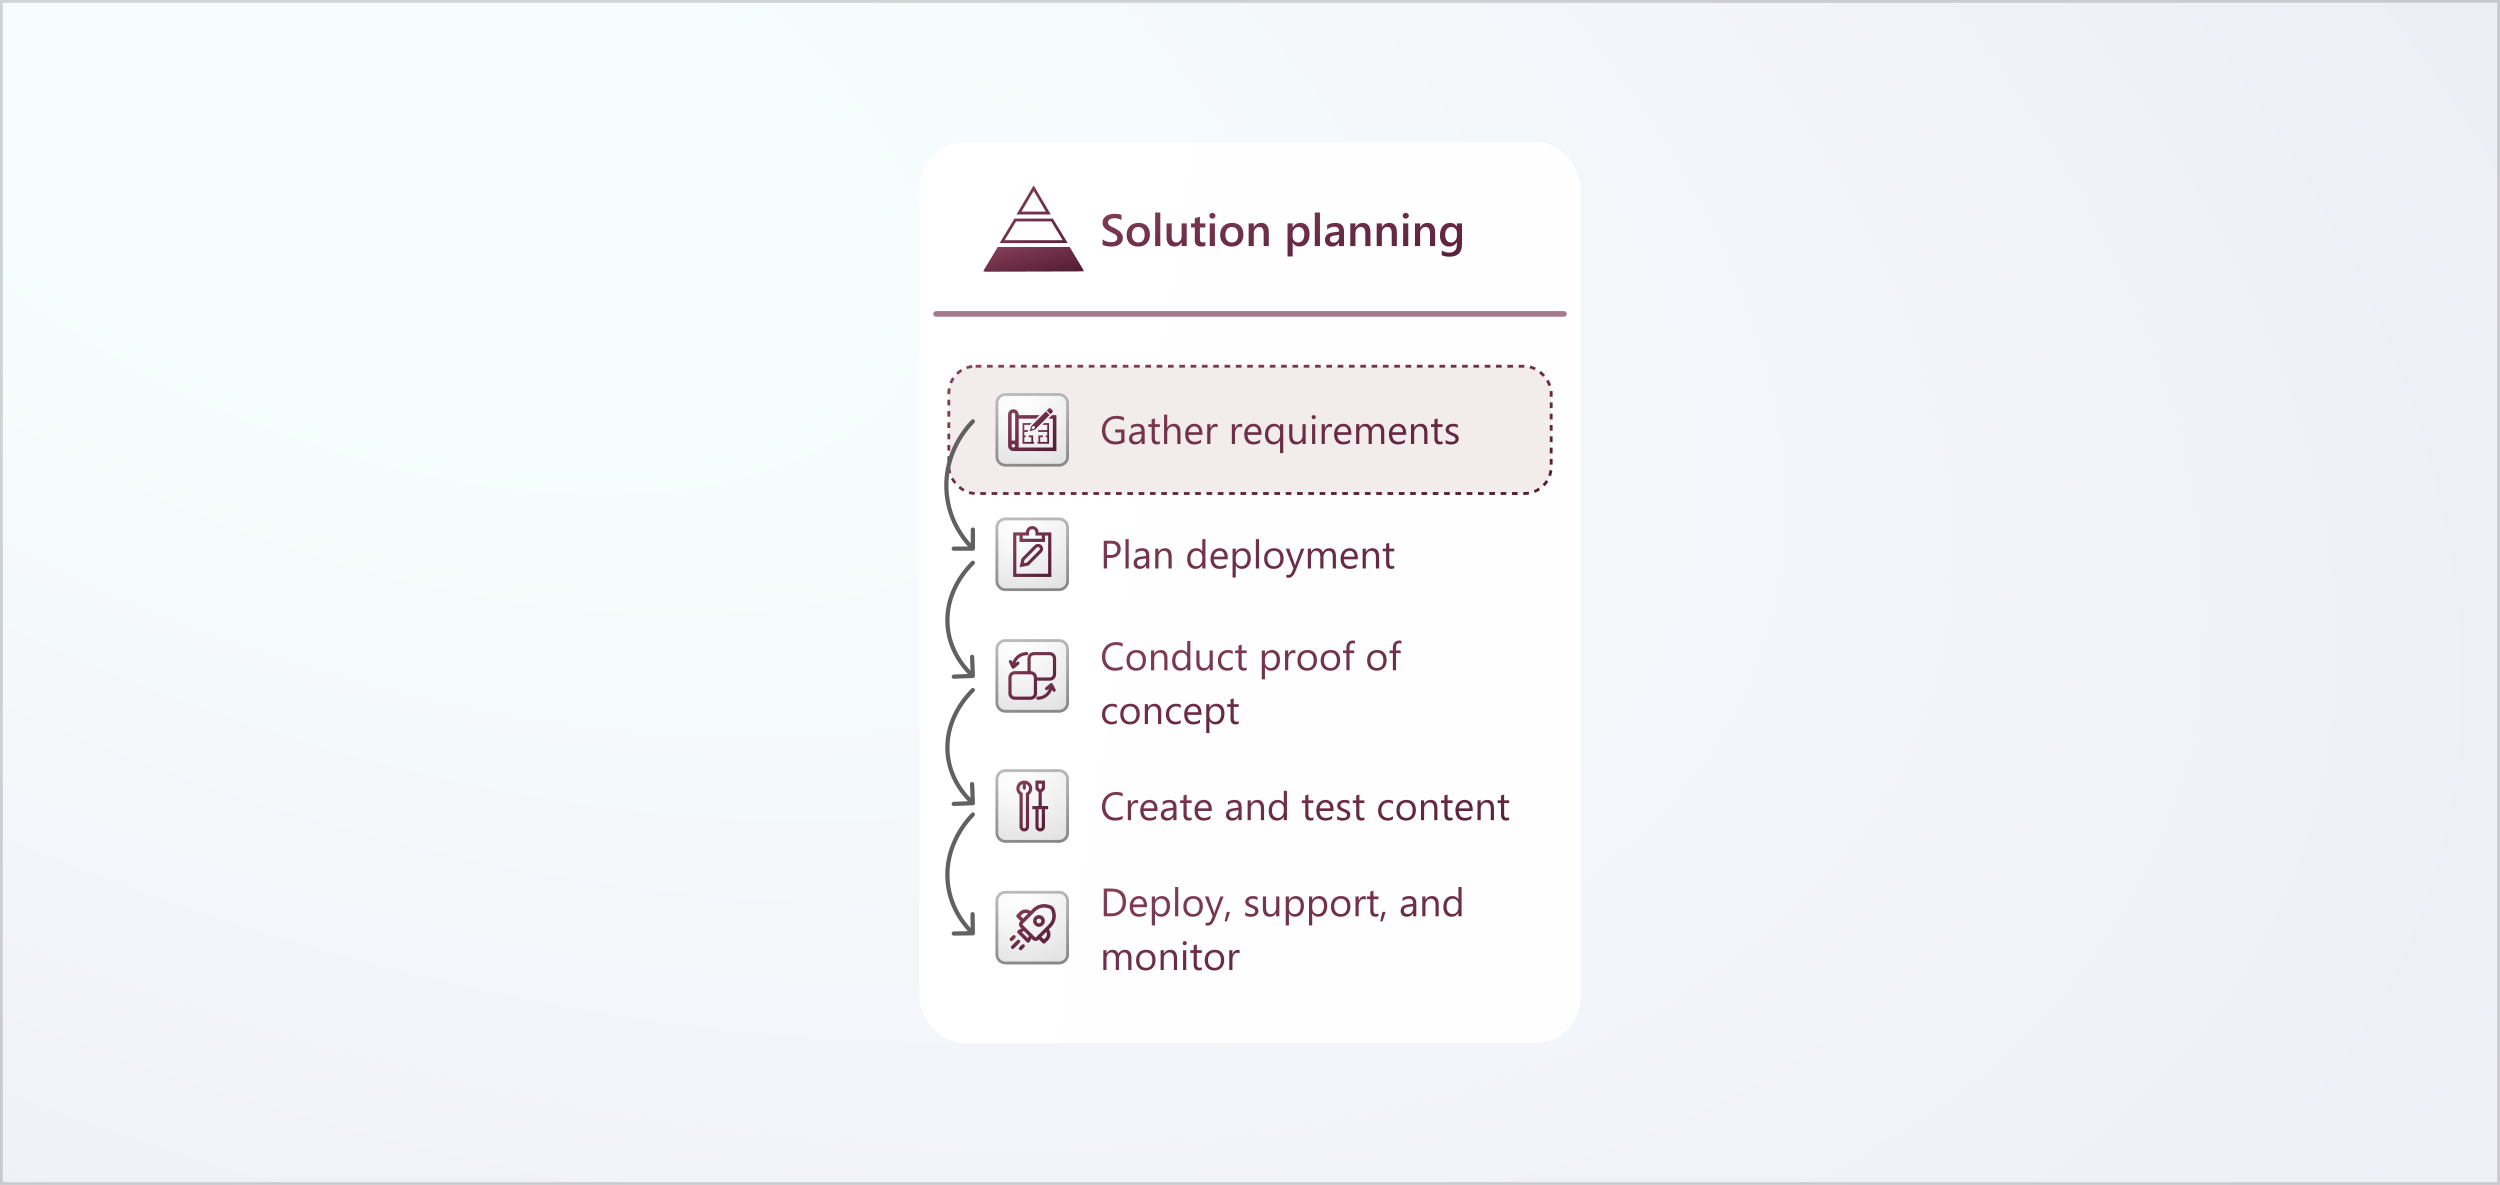 <svg width="884" height="419" viewBox="0 0 884 419" fill="none" xmlns="http://www.w3.org/2000/svg">
<rect width="884" height="419" fill="white"/>
<rect width="884" height="419" fill="url(#paint0_radial_34_14389)" fill-opacity="0.075"/>
<rect x="0.5" y="0.5" width="883" height="418" stroke="#333333" stroke-opacity="0.2"/>
<g filter="url(#filter0_f_34_14389)">
<rect x="325" y="50" width="234" height="319" rx="16" fill="#CCCCCC" fill-opacity="0.8"/>
</g>
<rect x="325" y="50" width="234" height="319" rx="16" fill="white"/>
<rect x="325" y="50" width="234" height="319" rx="16" fill="url(#paint1_linear_34_14389)" fill-opacity="0.33"/>
<rect x="335.5" y="129.5" width="213" height="45" rx="9.5" fill="#F3ECED" stroke="url(#paint2_linear_34_14389)" stroke-dasharray="2 2"/>
<path d="M389.867 86.555V84.641C390.039 84.797 390.242 84.938 390.477 85.062C390.716 85.188 390.969 85.294 391.234 85.383C391.5 85.466 391.766 85.531 392.031 85.578C392.297 85.625 392.542 85.648 392.766 85.648C393.547 85.648 394.128 85.518 394.508 85.258C394.893 84.997 395.086 84.62 395.086 84.125C395.086 83.859 395.021 83.63 394.891 83.438C394.766 83.24 394.589 83.06 394.359 82.898C394.13 82.737 393.859 82.583 393.547 82.438C393.24 82.287 392.909 82.13 392.555 81.969C392.174 81.766 391.82 81.56 391.492 81.352C391.164 81.143 390.878 80.914 390.633 80.664C390.393 80.409 390.203 80.122 390.062 79.805C389.927 79.487 389.859 79.115 389.859 78.688C389.859 78.162 389.977 77.706 390.211 77.32C390.451 76.93 390.763 76.609 391.148 76.359C391.539 76.104 391.982 75.917 392.477 75.797C392.971 75.672 393.477 75.609 393.992 75.609C395.164 75.609 396.018 75.742 396.555 76.008V77.844C395.919 77.385 395.102 77.156 394.102 77.156C393.826 77.156 393.549 77.182 393.273 77.234C393.003 77.287 392.758 77.372 392.539 77.492C392.326 77.612 392.151 77.766 392.016 77.953C391.88 78.141 391.812 78.367 391.812 78.633C391.812 78.883 391.865 79.099 391.969 79.281C392.073 79.463 392.224 79.63 392.422 79.781C392.625 79.932 392.87 80.081 393.156 80.227C393.448 80.367 393.784 80.521 394.164 80.688C394.555 80.891 394.922 81.104 395.266 81.328C395.615 81.552 395.919 81.799 396.18 82.07C396.445 82.341 396.654 82.643 396.805 82.977C396.961 83.305 397.039 83.68 397.039 84.102C397.039 84.669 396.924 85.148 396.695 85.539C396.466 85.93 396.156 86.247 395.766 86.492C395.38 86.737 394.935 86.914 394.43 87.023C393.924 87.133 393.391 87.188 392.828 87.188C392.641 87.188 392.409 87.172 392.133 87.141C391.862 87.115 391.583 87.073 391.297 87.016C391.01 86.963 390.74 86.898 390.484 86.82C390.229 86.742 390.023 86.654 389.867 86.555ZM402.445 87.188C401.211 87.188 400.224 86.815 399.484 86.07C398.75 85.32 398.383 84.328 398.383 83.094C398.383 81.75 398.766 80.701 399.531 79.945C400.302 79.19 401.339 78.812 402.641 78.812C403.891 78.812 404.865 79.18 405.562 79.914C406.26 80.648 406.609 81.667 406.609 82.969C406.609 84.245 406.232 85.268 405.477 86.039C404.727 86.805 403.716 87.188 402.445 87.188ZM402.531 80.258C401.823 80.258 401.263 80.505 400.852 81C400.44 81.495 400.234 82.177 400.234 83.047C400.234 83.885 400.443 84.547 400.859 85.031C401.276 85.51 401.833 85.75 402.531 85.75C403.245 85.75 403.792 85.513 404.172 85.039C404.557 84.565 404.75 83.891 404.75 83.016C404.75 82.135 404.557 81.456 404.172 80.977C403.792 80.497 403.245 80.258 402.531 80.258ZM410.281 87H408.461V75.156H410.281V87ZM419.625 87H417.812V85.734H417.781C417.255 86.703 416.438 87.188 415.328 87.188C413.438 87.188 412.492 86.052 412.492 83.781V79H414.305V83.594C414.305 85.031 414.859 85.75 415.969 85.75C416.505 85.75 416.945 85.552 417.289 85.156C417.638 84.76 417.812 84.242 417.812 83.602V79H419.625V87ZM426.211 86.914C425.857 87.091 425.391 87.18 424.812 87.18C423.26 87.18 422.484 86.435 422.484 84.945V80.422H421.148V79H422.484V77.148L424.297 76.633V79H426.211V80.422H424.297V84.422C424.297 84.896 424.383 85.234 424.555 85.438C424.727 85.641 425.013 85.742 425.414 85.742C425.721 85.742 425.987 85.654 426.211 85.477V86.914ZM428.688 77.32C428.391 77.32 428.135 77.224 427.922 77.031C427.714 76.838 427.609 76.594 427.609 76.297C427.609 76 427.714 75.753 427.922 75.555C428.135 75.357 428.391 75.258 428.688 75.258C428.995 75.258 429.255 75.357 429.469 75.555C429.682 75.753 429.789 76 429.789 76.297C429.789 76.578 429.682 76.82 429.469 77.023C429.255 77.221 428.995 77.32 428.688 77.32ZM429.586 87H427.773V79H429.586V87ZM435.508 87.188C434.273 87.188 433.286 86.815 432.547 86.07C431.812 85.32 431.445 84.328 431.445 83.094C431.445 81.75 431.828 80.701 432.594 79.945C433.365 79.19 434.401 78.812 435.703 78.812C436.953 78.812 437.927 79.18 438.625 79.914C439.323 80.648 439.672 81.667 439.672 82.969C439.672 84.245 439.294 85.268 438.539 86.039C437.789 86.805 436.779 87.188 435.508 87.188ZM435.594 80.258C434.885 80.258 434.326 80.505 433.914 81C433.503 81.495 433.297 82.177 433.297 83.047C433.297 83.885 433.505 84.547 433.922 85.031C434.339 85.51 434.896 85.75 435.594 85.75C436.307 85.75 436.854 85.513 437.234 85.039C437.62 84.565 437.812 83.891 437.812 83.016C437.812 82.135 437.62 81.456 437.234 80.977C436.854 80.497 436.307 80.258 435.594 80.258ZM448.648 87H446.836V82.492C446.836 80.997 446.307 80.25 445.25 80.25C444.698 80.25 444.242 80.458 443.883 80.875C443.523 81.287 443.344 81.807 443.344 82.438V87H441.523V79H443.344V80.328H443.375C443.974 79.318 444.839 78.812 445.969 78.812C446.839 78.812 447.503 79.096 447.961 79.664C448.419 80.227 448.648 81.042 448.648 82.109V87ZM457.117 85.82H457.086V90.68H455.273V79H457.086V80.406H457.117C457.737 79.344 458.643 78.812 459.836 78.812C460.852 78.812 461.643 79.169 462.211 79.883C462.779 80.596 463.062 81.555 463.062 82.758C463.062 84.091 462.742 85.159 462.102 85.961C461.461 86.763 460.586 87.164 459.477 87.164C458.456 87.164 457.669 86.716 457.117 85.82ZM457.07 82.664V83.656C457.07 84.24 457.255 84.734 457.625 85.141C458 85.547 458.474 85.75 459.047 85.75C459.719 85.75 460.245 85.49 460.625 84.969C461.01 84.443 461.203 83.711 461.203 82.773C461.203 81.987 461.023 81.372 460.664 80.93C460.31 80.482 459.828 80.258 459.219 80.258C458.573 80.258 458.052 80.487 457.656 80.945C457.266 81.404 457.07 81.977 457.07 82.664ZM466.734 87H464.914V75.156H466.734V87ZM475.242 87H473.484V85.75H473.453C472.901 86.708 472.091 87.188 471.023 87.188C470.237 87.188 469.62 86.974 469.172 86.547C468.729 86.12 468.508 85.555 468.508 84.852C468.508 83.341 469.378 82.461 471.117 82.211L473.492 81.875C473.492 80.734 472.951 80.164 471.867 80.164C470.914 80.164 470.055 80.492 469.289 81.148V79.562C470.133 79.062 471.107 78.812 472.211 78.812C474.232 78.812 475.242 79.807 475.242 81.797V87ZM473.492 83.07L471.812 83.305C471.292 83.372 470.898 83.5 470.633 83.688C470.372 83.87 470.242 84.193 470.242 84.656C470.242 84.995 470.362 85.273 470.602 85.492C470.846 85.706 471.172 85.812 471.578 85.812C472.13 85.812 472.586 85.62 472.945 85.234C473.31 84.844 473.492 84.354 473.492 83.766V83.07ZM484.586 87H482.773V82.492C482.773 80.997 482.245 80.25 481.188 80.25C480.635 80.25 480.18 80.458 479.82 80.875C479.461 81.287 479.281 81.807 479.281 82.438V87H477.461V79H479.281V80.328H479.312C479.911 79.318 480.776 78.812 481.906 78.812C482.776 78.812 483.44 79.096 483.898 79.664C484.357 80.227 484.586 81.042 484.586 82.109V87ZM493.93 87H492.117V82.492C492.117 80.997 491.589 80.25 490.531 80.25C489.979 80.25 489.523 80.458 489.164 80.875C488.805 81.287 488.625 81.807 488.625 82.438V87H486.805V79H488.625V80.328H488.656C489.255 79.318 490.12 78.812 491.25 78.812C492.12 78.812 492.784 79.096 493.242 79.664C493.701 80.227 493.93 81.042 493.93 82.109V87ZM497.062 77.32C496.766 77.32 496.51 77.224 496.297 77.031C496.089 76.838 495.984 76.594 495.984 76.297C495.984 76 496.089 75.753 496.297 75.555C496.51 75.357 496.766 75.258 497.062 75.258C497.37 75.258 497.63 75.357 497.844 75.555C498.057 75.753 498.164 76 498.164 76.297C498.164 76.578 498.057 76.82 497.844 77.023C497.63 77.221 497.37 77.32 497.062 77.32ZM497.961 87H496.148V79H497.961V87ZM507.461 87H505.648V82.492C505.648 80.997 505.12 80.25 504.062 80.25C503.51 80.25 503.055 80.458 502.695 80.875C502.336 81.287 502.156 81.807 502.156 82.438V87H500.336V79H502.156V80.328H502.188C502.786 79.318 503.651 78.812 504.781 78.812C505.651 78.812 506.315 79.096 506.773 79.664C507.232 80.227 507.461 81.042 507.461 82.109V87ZM516.961 86.359C516.961 89.297 515.484 90.766 512.531 90.766C511.49 90.766 510.581 90.591 509.805 90.242V88.586C510.68 89.086 511.51 89.336 512.297 89.336C514.198 89.336 515.148 88.401 515.148 86.531V85.656H515.117C514.518 86.677 513.617 87.188 512.414 87.188C511.44 87.188 510.654 86.833 510.055 86.125C509.461 85.412 509.164 84.456 509.164 83.258C509.164 81.898 509.484 80.818 510.125 80.016C510.766 79.213 511.646 78.812 512.766 78.812C513.823 78.812 514.607 79.245 515.117 80.109H515.148V79H516.961V86.359ZM515.164 83.336V82.297C515.164 81.734 514.977 81.255 514.602 80.859C514.232 80.458 513.768 80.258 513.211 80.258C512.523 80.258 511.984 80.513 511.594 81.023C511.208 81.529 511.016 82.237 511.016 83.148C511.016 83.935 511.201 84.565 511.57 85.039C511.945 85.508 512.44 85.742 513.055 85.742C513.68 85.742 514.188 85.518 514.578 85.07C514.969 84.617 515.164 84.039 515.164 83.336Z" fill="url(#paint3_linear_34_14389)"/>
<path d="M331 111L553 111" stroke="#78364F" stroke-opacity="0.66" stroke-width="2" stroke-linecap="round"/>
<path d="M397.613 156.33C396.629 156.886 395.535 157.164 394.332 157.164C392.933 157.164 391.8 156.713 390.935 155.811C390.073 154.908 389.643 153.714 389.643 152.229C389.643 150.711 390.121 149.467 391.078 148.496C392.04 147.521 393.257 147.033 394.729 147.033C395.795 147.033 396.69 147.206 397.415 147.553V148.824C396.622 148.323 395.683 148.072 394.599 148.072C393.5 148.072 392.6 148.451 391.898 149.207C391.197 149.964 390.846 150.943 390.846 152.146C390.846 153.386 391.172 154.361 391.823 155.072C392.475 155.779 393.359 156.132 394.476 156.132C395.241 156.132 395.904 155.979 396.465 155.674V152.926H394.318V151.887H397.613V156.33ZM404.757 157H403.636V155.906H403.608C403.121 156.745 402.403 157.164 401.455 157.164C400.758 157.164 400.211 156.979 399.814 156.61C399.423 156.241 399.227 155.751 399.227 155.141C399.227 153.833 399.997 153.072 401.537 152.857L403.636 152.563C403.636 151.374 403.155 150.779 402.193 150.779C401.35 150.779 400.589 151.066 399.91 151.641V150.492C400.598 150.055 401.391 149.836 402.289 149.836C403.934 149.836 404.757 150.706 404.757 152.447V157ZM403.636 153.459L401.947 153.691C401.428 153.764 401.036 153.894 400.771 154.081C400.507 154.263 400.375 154.589 400.375 155.059C400.375 155.4 400.496 155.681 400.737 155.899C400.983 156.114 401.309 156.221 401.715 156.221C402.271 156.221 402.729 156.027 403.089 155.64C403.453 155.248 403.636 154.753 403.636 154.156V153.459ZM410.116 156.932C409.852 157.077 409.503 157.15 409.07 157.15C407.844 157.15 407.231 156.467 407.231 155.1V150.957H406.028V150H407.231V148.291L408.353 147.929V150H410.116V150.957H408.353V154.901C408.353 155.371 408.432 155.706 408.592 155.906C408.751 156.107 409.016 156.207 409.385 156.207C409.667 156.207 409.911 156.13 410.116 155.975V156.932ZM417.424 157H416.303V152.967C416.303 151.508 415.76 150.779 414.676 150.779C414.129 150.779 413.669 150.991 413.295 151.415C412.921 151.834 412.734 152.374 412.734 153.035V157H411.613V146.637H412.734V151.162H412.762C413.299 150.278 414.065 149.836 415.059 149.836C416.635 149.836 417.424 150.786 417.424 152.687V157ZM425.169 153.78H420.227C420.245 154.56 420.454 155.161 420.855 155.585C421.257 156.009 421.808 156.221 422.51 156.221C423.298 156.221 424.023 155.961 424.684 155.441V156.494C424.068 156.941 423.255 157.164 422.243 157.164C421.254 157.164 420.477 156.847 419.912 156.214C419.347 155.576 419.064 154.68 419.064 153.527C419.064 152.438 419.372 151.552 419.987 150.868C420.607 150.18 421.375 149.836 422.291 149.836C423.207 149.836 423.916 150.132 424.417 150.725C424.918 151.317 425.169 152.14 425.169 153.192V153.78ZM424.021 152.83C424.016 152.183 423.859 151.679 423.549 151.319C423.243 150.959 422.817 150.779 422.271 150.779C421.742 150.779 421.293 150.968 420.924 151.347C420.555 151.725 420.327 152.219 420.24 152.83H424.021ZM430.521 151.135C430.326 150.984 430.043 150.909 429.674 150.909C429.195 150.909 428.794 151.135 428.471 151.586C428.152 152.037 427.992 152.652 427.992 153.432V157H426.871V150H427.992V151.442H428.02C428.179 150.95 428.423 150.567 428.751 150.294C429.079 150.016 429.446 149.877 429.852 149.877C430.143 149.877 430.367 149.909 430.521 149.973V151.135ZM439.23 151.135C439.035 150.984 438.752 150.909 438.383 150.909C437.904 150.909 437.503 151.135 437.18 151.586C436.861 152.037 436.701 152.652 436.701 153.432V157H435.58V150H436.701V151.442H436.729C436.888 150.95 437.132 150.567 437.46 150.294C437.788 150.016 438.155 149.877 438.561 149.877C438.852 149.877 439.076 149.909 439.23 149.973V151.135ZM446.073 153.78H441.131C441.149 154.56 441.359 155.161 441.76 155.585C442.161 156.009 442.712 156.221 443.414 156.221C444.202 156.221 444.927 155.961 445.588 155.441V156.494C444.973 156.941 444.159 157.164 443.147 157.164C442.159 157.164 441.382 156.847 440.816 156.214C440.251 155.576 439.969 154.68 439.969 153.527C439.969 152.438 440.276 151.552 440.892 150.868C441.511 150.18 442.279 149.836 443.195 149.836C444.111 149.836 444.82 150.132 445.321 150.725C445.823 151.317 446.073 152.14 446.073 153.192V153.78ZM444.925 152.83C444.92 152.183 444.763 151.679 444.453 151.319C444.148 150.959 443.722 150.779 443.175 150.779C442.646 150.779 442.197 150.968 441.828 151.347C441.459 151.725 441.231 152.219 441.145 152.83H444.925ZM453.75 160.22H452.629V155.797H452.602C452.114 156.708 451.316 157.164 450.209 157.164C449.329 157.164 448.623 156.852 448.09 156.228C447.561 155.599 447.297 154.744 447.297 153.664C447.297 152.502 447.589 151.575 448.172 150.882C448.755 150.185 449.539 149.836 450.523 149.836C451.48 149.836 452.173 150.214 452.602 150.971H452.629V150H453.75V160.22ZM452.629 153.849V152.83C452.629 152.256 452.44 151.771 452.062 151.374C451.688 150.978 451.212 150.779 450.633 150.779C449.958 150.779 449.425 151.03 449.033 151.531C448.641 152.028 448.445 152.73 448.445 153.637C448.445 154.443 448.634 155.077 449.013 155.537C449.391 155.993 449.879 156.221 450.476 156.221C451.132 156.221 451.654 155.997 452.041 155.551C452.433 155.1 452.629 154.532 452.629 153.849ZM461.68 157H460.559V155.893H460.531C460.066 156.74 459.346 157.164 458.371 157.164C456.703 157.164 455.869 156.171 455.869 154.184V150H456.983V154.006C456.983 155.482 457.549 156.221 458.679 156.221C459.226 156.221 459.674 156.02 460.025 155.619C460.381 155.214 460.559 154.685 460.559 154.033V150H461.68V157ZM464.523 148.223C464.323 148.223 464.152 148.154 464.011 148.018C463.869 147.881 463.799 147.708 463.799 147.498C463.799 147.288 463.869 147.115 464.011 146.979C464.152 146.837 464.323 146.767 464.523 146.767C464.729 146.767 464.902 146.837 465.043 146.979C465.189 147.115 465.262 147.288 465.262 147.498C465.262 147.699 465.189 147.869 465.043 148.011C464.902 148.152 464.729 148.223 464.523 148.223ZM465.07 157H463.949V150H465.07V157ZM470.99 151.135C470.794 150.984 470.512 150.909 470.143 150.909C469.664 150.909 469.263 151.135 468.939 151.586C468.62 152.037 468.461 152.652 468.461 153.432V157H467.34V150H468.461V151.442H468.488C468.648 150.95 468.892 150.567 469.22 150.294C469.548 150.016 469.915 149.877 470.32 149.877C470.612 149.877 470.835 149.909 470.99 149.973V151.135ZM477.833 153.78H472.891C472.909 154.56 473.118 155.161 473.52 155.585C473.921 156.009 474.472 156.221 475.174 156.221C475.962 156.221 476.687 155.961 477.348 155.441V156.494C476.732 156.941 475.919 157.164 474.907 157.164C473.918 157.164 473.141 156.847 472.576 156.214C472.011 155.576 471.729 154.68 471.729 153.527C471.729 152.438 472.036 151.552 472.651 150.868C473.271 150.18 474.039 149.836 474.955 149.836C475.871 149.836 476.58 150.132 477.081 150.725C477.582 151.317 477.833 152.14 477.833 153.192V153.78ZM476.685 152.83C476.68 152.183 476.523 151.679 476.213 151.319C475.908 150.959 475.481 150.779 474.935 150.779C474.406 150.779 473.957 150.968 473.588 151.347C473.219 151.725 472.991 152.219 472.904 152.83H476.685ZM489.475 157H488.354V152.98C488.354 152.206 488.233 151.645 487.991 151.299C487.754 150.952 487.353 150.779 486.788 150.779C486.31 150.779 485.902 150.998 485.564 151.436C485.232 151.873 485.065 152.397 485.065 153.008V157H483.944V152.844C483.944 151.467 483.413 150.779 482.352 150.779C481.859 150.779 481.454 150.987 481.135 151.401C480.816 151.812 480.656 152.347 480.656 153.008V157H479.535V150H480.656V151.107H480.684C481.18 150.26 481.905 149.836 482.857 149.836C483.336 149.836 483.753 149.97 484.108 150.239C484.464 150.504 484.708 150.852 484.84 151.285C485.359 150.319 486.134 149.836 487.164 149.836C488.704 149.836 489.475 150.786 489.475 152.687V157ZM497.22 153.78H492.277C492.296 154.56 492.505 155.161 492.906 155.585C493.307 156.009 493.859 156.221 494.561 156.221C495.349 156.221 496.074 155.961 496.734 155.441V156.494C496.119 156.941 495.306 157.164 494.294 157.164C493.305 157.164 492.528 156.847 491.963 156.214C491.398 155.576 491.115 154.68 491.115 153.527C491.115 152.438 491.423 151.552 492.038 150.868C492.658 150.18 493.426 149.836 494.342 149.836C495.258 149.836 495.966 150.132 496.468 150.725C496.969 151.317 497.22 152.14 497.22 153.192V153.78ZM496.071 152.83C496.067 152.183 495.91 151.679 495.6 151.319C495.294 150.959 494.868 150.779 494.321 150.779C493.793 150.779 493.344 150.968 492.975 151.347C492.605 151.725 492.378 152.219 492.291 152.83H496.071ZM504.732 157H503.611V153.008C503.611 151.522 503.069 150.779 501.984 150.779C501.424 150.779 500.959 150.991 500.59 151.415C500.225 151.834 500.043 152.365 500.043 153.008V157H498.922V150H500.043V151.162H500.07C500.599 150.278 501.365 149.836 502.367 149.836C503.133 149.836 503.718 150.084 504.124 150.581C504.53 151.073 504.732 151.786 504.732 152.721V157ZM510.099 156.932C509.834 157.077 509.486 157.15 509.053 157.15C507.827 157.15 507.214 156.467 507.214 155.1V150.957H506.011V150H507.214V148.291L508.335 147.929V150H510.099V150.957H508.335V154.901C508.335 155.371 508.415 155.706 508.574 155.906C508.734 156.107 508.998 156.207 509.367 156.207C509.65 156.207 509.894 156.13 510.099 155.975V156.932ZM511.172 156.747V155.544C511.783 155.995 512.455 156.221 513.188 156.221C514.173 156.221 514.665 155.893 514.665 155.236C514.665 155.049 514.622 154.892 514.535 154.765C514.453 154.632 514.339 154.516 514.193 154.416C514.052 154.316 513.883 154.227 513.688 154.149C513.496 154.067 513.289 153.983 513.065 153.896C512.756 153.773 512.482 153.65 512.245 153.527C512.013 153.4 511.817 153.258 511.657 153.104C511.502 152.944 511.384 152.764 511.302 152.563C511.224 152.363 511.186 152.128 511.186 151.859C511.186 151.531 511.261 151.242 511.411 150.991C511.562 150.736 511.762 150.524 512.013 150.355C512.263 150.182 512.548 150.052 512.867 149.966C513.191 149.879 513.523 149.836 513.865 149.836C514.471 149.836 515.014 149.941 515.492 150.15V151.285C514.977 150.948 514.385 150.779 513.715 150.779C513.505 150.779 513.316 150.804 513.147 150.854C512.979 150.9 512.833 150.966 512.71 151.053C512.591 151.139 512.498 151.244 512.43 151.367C512.366 151.486 512.334 151.618 512.334 151.764C512.334 151.946 512.366 152.099 512.43 152.222C512.498 152.345 512.596 152.454 512.724 152.55C512.851 152.646 513.006 152.732 513.188 152.81C513.371 152.887 513.578 152.971 513.811 153.062C514.12 153.181 514.398 153.304 514.645 153.432C514.891 153.555 515.1 153.696 515.273 153.855C515.447 154.01 515.579 154.19 515.67 154.396C515.766 154.601 515.813 154.844 515.813 155.127C515.813 155.473 515.736 155.774 515.581 156.029C515.431 156.285 515.228 156.496 514.973 156.665C514.717 156.834 514.424 156.959 514.091 157.041C513.758 157.123 513.41 157.164 513.045 157.164C512.325 157.164 511.701 157.025 511.172 156.747Z" fill="url(#paint4_linear_34_14389)"/>
<path d="M396.957 236.59C396.232 236.973 395.33 237.164 394.25 237.164C392.855 237.164 391.739 236.715 390.9 235.817C390.062 234.92 389.643 233.742 389.643 232.283C389.643 230.715 390.114 229.449 391.058 228.482C392.001 227.516 393.197 227.033 394.646 227.033C395.576 227.033 396.346 227.168 396.957 227.437V228.66C396.255 228.268 395.48 228.072 394.633 228.072C393.507 228.072 392.593 228.448 391.892 229.2C391.194 229.952 390.846 230.957 390.846 232.215C390.846 233.409 391.172 234.361 391.823 235.072C392.479 235.779 393.339 236.132 394.4 236.132C395.385 236.132 396.237 235.913 396.957 235.476V236.59ZM401.729 237.164C400.694 237.164 399.867 236.838 399.247 236.187C398.632 235.53 398.324 234.662 398.324 233.582C398.324 232.406 398.646 231.488 399.288 230.827C399.931 230.166 400.799 229.836 401.893 229.836C402.936 229.836 403.75 230.157 404.333 230.8C404.921 231.442 405.215 232.333 405.215 233.473C405.215 234.589 404.898 235.485 404.265 236.159C403.636 236.829 402.79 237.164 401.729 237.164ZM401.811 230.779C401.09 230.779 400.521 231.025 400.102 231.518C399.682 232.005 399.473 232.68 399.473 233.541C399.473 234.37 399.685 235.024 400.108 235.503C400.532 235.981 401.1 236.221 401.811 236.221C402.535 236.221 403.091 235.986 403.479 235.517C403.87 235.047 404.066 234.38 404.066 233.514C404.066 232.639 403.87 231.964 403.479 231.49C403.091 231.016 402.535 230.779 401.811 230.779ZM412.816 237H411.695V233.008C411.695 231.522 411.153 230.779 410.068 230.779C409.508 230.779 409.043 230.991 408.674 231.415C408.309 231.834 408.127 232.365 408.127 233.008V237H407.006V230H408.127V231.162H408.154C408.683 230.278 409.449 229.836 410.451 229.836C411.217 229.836 411.802 230.084 412.208 230.581C412.614 231.073 412.816 231.786 412.816 232.721V237ZM420.91 237H419.789V235.811H419.762C419.242 236.713 418.44 237.164 417.355 237.164C416.476 237.164 415.772 236.852 415.243 236.228C414.719 235.599 414.457 234.744 414.457 233.664C414.457 232.507 414.749 231.579 415.332 230.882C415.915 230.185 416.692 229.836 417.663 229.836C418.625 229.836 419.324 230.214 419.762 230.971H419.789V226.637H420.91V237ZM419.789 233.835V232.803C419.789 232.238 419.602 231.759 419.229 231.367C418.855 230.975 418.381 230.779 417.807 230.779C417.123 230.779 416.585 231.03 416.193 231.531C415.801 232.033 415.605 232.725 415.605 233.609C415.605 234.416 415.792 235.054 416.166 235.523C416.544 235.988 417.05 236.221 417.684 236.221C418.308 236.221 418.814 235.995 419.201 235.544C419.593 235.093 419.789 234.523 419.789 233.835ZM428.84 237H427.719V235.893H427.691C427.227 236.74 426.507 237.164 425.531 237.164C423.863 237.164 423.029 236.171 423.029 234.184V230H424.144V234.006C424.144 235.482 424.709 236.221 425.839 236.221C426.386 236.221 426.835 236.02 427.186 235.619C427.541 235.214 427.719 234.685 427.719 234.033V230H428.84V237ZM435.881 236.679C435.343 237.002 434.705 237.164 433.967 237.164C432.969 237.164 432.162 236.84 431.547 236.193C430.936 235.542 430.631 234.699 430.631 233.664C430.631 232.511 430.961 231.586 431.622 230.889C432.283 230.187 433.165 229.836 434.268 229.836C434.883 229.836 435.425 229.95 435.895 230.178V231.326C435.375 230.962 434.819 230.779 434.227 230.779C433.511 230.779 432.923 231.037 432.463 231.552C432.007 232.062 431.779 232.734 431.779 233.568C431.779 234.389 431.993 235.036 432.422 235.51C432.855 235.984 433.434 236.221 434.158 236.221C434.769 236.221 435.343 236.018 435.881 235.612V236.679ZM440.823 236.932C440.559 237.077 440.21 237.15 439.777 237.15C438.551 237.15 437.938 236.467 437.938 235.1V230.957H436.735V230H437.938V228.291L439.06 227.929V230H440.823V230.957H439.06V234.901C439.06 235.371 439.139 235.706 439.299 235.906C439.458 236.107 439.723 236.207 440.092 236.207C440.374 236.207 440.618 236.13 440.823 235.975V236.932ZM447.311 235.988H447.283V240.22H446.162V230H447.283V231.23H447.311C447.862 230.301 448.669 229.836 449.73 229.836C450.633 229.836 451.337 230.15 451.843 230.779C452.349 231.404 452.602 232.242 452.602 233.295C452.602 234.466 452.317 235.405 451.747 236.111C451.177 236.813 450.398 237.164 449.409 237.164C448.502 237.164 447.803 236.772 447.311 235.988ZM447.283 233.165V234.143C447.283 234.721 447.47 235.214 447.844 235.619C448.222 236.02 448.701 236.221 449.279 236.221C449.958 236.221 450.489 235.961 450.872 235.441C451.259 234.922 451.453 234.2 451.453 233.274C451.453 232.495 451.273 231.884 450.913 231.442C450.553 231 450.065 230.779 449.45 230.779C448.799 230.779 448.274 231.007 447.878 231.463C447.481 231.914 447.283 232.481 447.283 233.165ZM458.043 231.135C457.847 230.984 457.564 230.909 457.195 230.909C456.717 230.909 456.316 231.135 455.992 231.586C455.673 232.037 455.514 232.652 455.514 233.432V237H454.393V230H455.514V231.442H455.541C455.701 230.95 455.944 230.567 456.272 230.294C456.601 230.016 456.967 229.877 457.373 229.877C457.665 229.877 457.888 229.909 458.043 229.973V231.135ZM462.186 237.164C461.151 237.164 460.324 236.838 459.704 236.187C459.089 235.53 458.781 234.662 458.781 233.582C458.781 232.406 459.103 231.488 459.745 230.827C460.388 230.166 461.256 229.836 462.35 229.836C463.393 229.836 464.207 230.157 464.79 230.8C465.378 231.442 465.672 232.333 465.672 233.473C465.672 234.589 465.355 235.485 464.722 236.159C464.093 236.829 463.247 237.164 462.186 237.164ZM462.268 230.779C461.548 230.779 460.978 231.025 460.559 231.518C460.139 232.005 459.93 232.68 459.93 233.541C459.93 234.37 460.142 235.024 460.565 235.503C460.989 235.981 461.557 236.221 462.268 236.221C462.992 236.221 463.548 235.986 463.936 235.517C464.327 235.047 464.523 234.38 464.523 233.514C464.523 232.639 464.327 231.964 463.936 231.49C463.548 231.016 462.992 230.779 462.268 230.779ZM470.389 237.164C469.354 237.164 468.527 236.838 467.907 236.187C467.292 235.53 466.984 234.662 466.984 233.582C466.984 232.406 467.306 231.488 467.948 230.827C468.591 230.166 469.459 229.836 470.553 229.836C471.596 229.836 472.41 230.157 472.993 230.8C473.581 231.442 473.875 232.333 473.875 233.473C473.875 234.589 473.558 235.485 472.925 236.159C472.296 236.829 471.451 237.164 470.389 237.164ZM470.471 230.779C469.751 230.779 469.181 231.025 468.762 231.518C468.342 232.005 468.133 232.68 468.133 233.541C468.133 234.37 468.345 235.024 468.769 235.503C469.192 235.981 469.76 236.221 470.471 236.221C471.195 236.221 471.751 235.986 472.139 235.517C472.531 235.047 472.727 234.38 472.727 233.514C472.727 232.639 472.531 231.964 472.139 231.49C471.751 231.016 471.195 230.779 470.471 230.779ZM479.125 227.621C478.906 227.498 478.658 227.437 478.38 227.437C477.596 227.437 477.204 227.931 477.204 228.92V230H478.845V230.957H477.204V237H476.09V230.957H474.894V230H476.09V228.865C476.09 228.132 476.302 227.553 476.726 227.129C477.149 226.701 477.678 226.486 478.312 226.486C478.653 226.486 478.924 226.527 479.125 226.609V227.621ZM486.822 237.164C485.788 237.164 484.961 236.838 484.341 236.187C483.726 235.53 483.418 234.662 483.418 233.582C483.418 232.406 483.739 231.488 484.382 230.827C485.024 230.166 485.893 229.836 486.986 229.836C488.03 229.836 488.843 230.157 489.427 230.8C490.015 231.442 490.309 232.333 490.309 233.473C490.309 234.589 489.992 235.485 489.358 236.159C488.729 236.829 487.884 237.164 486.822 237.164ZM486.904 230.779C486.184 230.779 485.615 231.025 485.195 231.518C484.776 232.005 484.566 232.68 484.566 233.541C484.566 234.37 484.778 235.024 485.202 235.503C485.626 235.981 486.193 236.221 486.904 236.221C487.629 236.221 488.185 235.986 488.572 235.517C488.964 235.047 489.16 234.38 489.16 233.514C489.16 232.639 488.964 231.964 488.572 231.49C488.185 231.016 487.629 230.779 486.904 230.779ZM495.559 227.621C495.34 227.498 495.091 227.437 494.813 227.437C494.03 227.437 493.638 227.931 493.638 228.92V230H495.278V230.957H493.638V237H492.523V230.957H491.327V230H492.523V228.865C492.523 228.132 492.735 227.553 493.159 227.129C493.583 226.701 494.112 226.486 494.745 226.486C495.087 226.486 495.358 226.527 495.559 226.609V227.621ZM394.906 255.679C394.368 256.002 393.73 256.164 392.992 256.164C391.994 256.164 391.188 255.84 390.572 255.193C389.962 254.542 389.656 253.699 389.656 252.664C389.656 251.511 389.987 250.586 390.647 249.889C391.308 249.187 392.19 248.836 393.293 248.836C393.908 248.836 394.451 248.95 394.92 249.178V250.326C394.4 249.962 393.844 249.779 393.252 249.779C392.536 249.779 391.949 250.037 391.488 250.552C391.033 251.062 390.805 251.734 390.805 252.568C390.805 253.389 391.019 254.036 391.447 254.51C391.88 254.984 392.459 255.221 393.184 255.221C393.794 255.221 394.368 255.018 394.906 254.612V255.679ZM399.527 256.164C398.493 256.164 397.666 255.838 397.046 255.187C396.431 254.53 396.123 253.662 396.123 252.582C396.123 251.406 396.444 250.488 397.087 249.827C397.729 249.166 398.598 248.836 399.691 248.836C400.735 248.836 401.549 249.157 402.132 249.8C402.72 250.442 403.014 251.333 403.014 252.473C403.014 253.589 402.697 254.485 402.063 255.159C401.435 255.829 400.589 256.164 399.527 256.164ZM399.609 249.779C398.889 249.779 398.32 250.025 397.9 250.518C397.481 251.005 397.271 251.68 397.271 252.541C397.271 253.37 397.483 254.024 397.907 254.503C398.331 254.981 398.898 255.221 399.609 255.221C400.334 255.221 400.89 254.986 401.277 254.517C401.669 254.047 401.865 253.38 401.865 252.514C401.865 251.639 401.669 250.964 401.277 250.49C400.89 250.016 400.334 249.779 399.609 249.779ZM410.615 256H409.494V252.008C409.494 250.522 408.952 249.779 407.867 249.779C407.307 249.779 406.842 249.991 406.473 250.415C406.108 250.834 405.926 251.365 405.926 252.008V256H404.805V249H405.926V250.162H405.953C406.482 249.278 407.247 248.836 408.25 248.836C409.016 248.836 409.601 249.084 410.007 249.581C410.412 250.073 410.615 250.786 410.615 251.721V256ZM417.506 255.679C416.968 256.002 416.33 256.164 415.592 256.164C414.594 256.164 413.787 255.84 413.172 255.193C412.561 254.542 412.256 253.699 412.256 252.664C412.256 251.511 412.586 250.586 413.247 249.889C413.908 249.187 414.79 248.836 415.893 248.836C416.508 248.836 417.05 248.95 417.52 249.178V250.326C417 249.962 416.444 249.779 415.852 249.779C415.136 249.779 414.548 250.037 414.088 250.552C413.632 251.062 413.404 251.734 413.404 252.568C413.404 253.389 413.618 254.036 414.047 254.51C414.48 254.984 415.059 255.221 415.783 255.221C416.394 255.221 416.968 255.018 417.506 254.612V255.679ZM424.827 252.78H419.885C419.903 253.56 420.113 254.161 420.514 254.585C420.915 255.009 421.466 255.221 422.168 255.221C422.956 255.221 423.681 254.961 424.342 254.441V255.494C423.727 255.941 422.913 256.164 421.901 256.164C420.912 256.164 420.135 255.847 419.57 255.214C419.005 254.576 418.723 253.68 418.723 252.527C418.723 251.438 419.03 250.552 419.646 249.868C420.265 249.18 421.033 248.836 421.949 248.836C422.865 248.836 423.574 249.132 424.075 249.725C424.576 250.317 424.827 251.14 424.827 252.192V252.78ZM423.679 251.83C423.674 251.183 423.517 250.679 423.207 250.319C422.902 249.959 422.476 249.779 421.929 249.779C421.4 249.779 420.951 249.968 420.582 250.347C420.213 250.725 419.985 251.219 419.898 251.83H423.679ZM427.678 254.988H427.65V259.22H426.529V249H427.65V250.23H427.678C428.229 249.301 429.036 248.836 430.098 248.836C431 248.836 431.704 249.15 432.21 249.779C432.716 250.404 432.969 251.242 432.969 252.295C432.969 253.466 432.684 254.405 432.114 255.111C431.545 255.813 430.765 256.164 429.776 256.164C428.869 256.164 428.17 255.772 427.678 254.988ZM427.65 252.165V253.143C427.65 253.721 427.837 254.214 428.211 254.619C428.589 255.02 429.068 255.221 429.646 255.221C430.326 255.221 430.856 254.961 431.239 254.441C431.627 253.922 431.82 253.2 431.82 252.274C431.82 251.495 431.64 250.884 431.28 250.442C430.92 250 430.433 249.779 429.817 249.779C429.166 249.779 428.642 250.007 428.245 250.463C427.849 250.914 427.65 251.481 427.65 252.165ZM438.007 255.932C437.743 256.077 437.394 256.15 436.961 256.15C435.735 256.15 435.122 255.467 435.122 254.1V249.957H433.919V249H435.122V247.291L436.243 246.929V249H438.007V249.957H436.243V253.901C436.243 254.371 436.323 254.706 436.482 254.906C436.642 255.107 436.906 255.207 437.275 255.207C437.558 255.207 437.802 255.13 438.007 254.975V255.932Z" fill="url(#paint5_linear_34_14389)"/>
<path d="M391.434 197.295V201H390.285V191.197H392.979C394.027 191.197 394.838 191.452 395.412 191.963C395.991 192.473 396.28 193.193 396.28 194.123C396.28 195.053 395.959 195.814 395.316 196.406C394.678 196.999 393.815 197.295 392.726 197.295H391.434ZM391.434 192.236V196.256H392.637C393.43 196.256 394.034 196.076 394.448 195.716C394.868 195.351 395.077 194.839 395.077 194.178C395.077 192.883 394.312 192.236 392.78 192.236H391.434ZM399.104 201H397.982V190.637H399.104V201ZM406.384 201H405.263V199.906H405.235C404.748 200.745 404.03 201.164 403.082 201.164C402.385 201.164 401.838 200.979 401.441 200.61C401.049 200.241 400.854 199.751 400.854 199.141C400.854 197.833 401.624 197.072 403.164 196.857L405.263 196.563C405.263 195.374 404.782 194.779 403.82 194.779C402.977 194.779 402.216 195.066 401.537 195.641V194.492C402.225 194.055 403.018 193.836 403.916 193.836C405.561 193.836 406.384 194.706 406.384 196.447V201ZM405.263 197.459L403.574 197.691C403.055 197.764 402.663 197.894 402.398 198.081C402.134 198.263 402.002 198.589 402.002 199.059C402.002 199.4 402.123 199.681 402.364 199.899C402.61 200.114 402.936 200.221 403.342 200.221C403.898 200.221 404.356 200.027 404.716 199.64C405.08 199.248 405.263 198.753 405.263 198.156V197.459ZM414.307 201H413.186V197.008C413.186 195.522 412.643 194.779 411.559 194.779C410.998 194.779 410.533 194.991 410.164 195.415C409.799 195.834 409.617 196.365 409.617 197.008V201H408.496V194H409.617V195.162H409.645C410.173 194.278 410.939 193.836 411.941 193.836C412.707 193.836 413.293 194.084 413.698 194.581C414.104 195.073 414.307 195.786 414.307 196.721V201ZM426.242 201H425.121V199.811H425.094C424.574 200.713 423.772 201.164 422.688 201.164C421.808 201.164 421.104 200.852 420.575 200.228C420.051 199.599 419.789 198.744 419.789 197.664C419.789 196.507 420.081 195.579 420.664 194.882C421.247 194.185 422.024 193.836 422.995 193.836C423.957 193.836 424.656 194.214 425.094 194.971H425.121V190.637H426.242V201ZM425.121 197.835V196.803C425.121 196.238 424.934 195.759 424.561 195.367C424.187 194.975 423.713 194.779 423.139 194.779C422.455 194.779 421.917 195.03 421.525 195.531C421.133 196.033 420.938 196.725 420.938 197.609C420.938 198.416 421.124 199.054 421.498 199.523C421.876 199.988 422.382 200.221 423.016 200.221C423.64 200.221 424.146 199.995 424.533 199.544C424.925 199.093 425.121 198.523 425.121 197.835ZM434.138 197.78H429.195C429.214 198.56 429.423 199.161 429.824 199.585C430.225 200.009 430.777 200.221 431.479 200.221C432.267 200.221 432.992 199.961 433.652 199.441V200.494C433.037 200.941 432.224 201.164 431.212 201.164C430.223 201.164 429.446 200.847 428.881 200.214C428.316 199.576 428.033 198.68 428.033 197.527C428.033 196.438 428.341 195.552 428.956 194.868C429.576 194.18 430.344 193.836 431.26 193.836C432.176 193.836 432.884 194.132 433.386 194.725C433.887 195.317 434.138 196.14 434.138 197.192V197.78ZM432.989 196.83C432.985 196.183 432.827 195.679 432.518 195.319C432.212 194.959 431.786 194.779 431.239 194.779C430.711 194.779 430.262 194.968 429.893 195.347C429.523 195.725 429.296 196.219 429.209 196.83H432.989ZM436.988 199.988H436.961V204.22H435.84V194H436.961V195.23H436.988C437.54 194.301 438.346 193.836 439.408 193.836C440.311 193.836 441.015 194.15 441.521 194.779C442.026 195.404 442.279 196.242 442.279 197.295C442.279 198.466 441.994 199.405 441.425 200.111C440.855 200.813 440.076 201.164 439.087 201.164C438.18 201.164 437.48 200.772 436.988 199.988ZM436.961 197.165V198.143C436.961 198.721 437.148 199.214 437.521 199.619C437.9 200.02 438.378 200.221 438.957 200.221C439.636 200.221 440.167 199.961 440.55 199.441C440.937 198.922 441.131 198.2 441.131 197.274C441.131 196.495 440.951 195.884 440.591 195.442C440.231 195 439.743 194.779 439.128 194.779C438.476 194.779 437.952 195.007 437.556 195.463C437.159 195.914 436.961 196.481 436.961 197.165ZM445.191 201H444.07V190.637H445.191V201ZM450.387 201.164C449.352 201.164 448.525 200.838 447.905 200.187C447.29 199.53 446.982 198.662 446.982 197.582C446.982 196.406 447.304 195.488 447.946 194.827C448.589 194.166 449.457 193.836 450.551 193.836C451.594 193.836 452.408 194.157 452.991 194.8C453.579 195.442 453.873 196.333 453.873 197.473C453.873 198.589 453.556 199.485 452.923 200.159C452.294 200.829 451.449 201.164 450.387 201.164ZM450.469 194.779C449.749 194.779 449.179 195.025 448.76 195.518C448.34 196.005 448.131 196.68 448.131 197.541C448.131 198.37 448.343 199.024 448.767 199.503C449.19 199.981 449.758 200.221 450.469 200.221C451.193 200.221 451.749 199.986 452.137 199.517C452.529 199.047 452.725 198.38 452.725 197.514C452.725 196.639 452.529 195.964 452.137 195.49C451.749 195.016 451.193 194.779 450.469 194.779ZM461.235 194L458.016 202.121C457.441 203.57 456.635 204.295 455.596 204.295C455.304 204.295 455.06 204.265 454.864 204.206V203.201C455.106 203.283 455.327 203.324 455.527 203.324C456.092 203.324 456.516 202.987 456.799 202.312L457.359 200.986L454.625 194H455.869L457.763 199.387C457.785 199.455 457.833 199.633 457.906 199.92H457.947C457.97 199.811 458.016 199.637 458.084 199.4L460.073 194H461.235ZM472.385 201H471.264V196.98C471.264 196.206 471.143 195.645 470.901 195.299C470.664 194.952 470.263 194.779 469.698 194.779C469.22 194.779 468.812 194.998 468.475 195.436C468.142 195.873 467.976 196.397 467.976 197.008V201H466.854V196.844C466.854 195.467 466.324 194.779 465.262 194.779C464.77 194.779 464.364 194.987 464.045 195.401C463.726 195.812 463.566 196.347 463.566 197.008V201H462.445V194H463.566V195.107H463.594C464.09 194.26 464.815 193.836 465.768 193.836C466.246 193.836 466.663 193.97 467.019 194.239C467.374 194.504 467.618 194.852 467.75 195.285C468.27 194.319 469.044 193.836 470.074 193.836C471.615 193.836 472.385 194.786 472.385 196.687V201ZM480.13 197.78H475.188C475.206 198.56 475.415 199.161 475.816 199.585C476.217 200.009 476.769 200.221 477.471 200.221C478.259 200.221 478.984 199.961 479.645 199.441V200.494C479.029 200.941 478.216 201.164 477.204 201.164C476.215 201.164 475.438 200.847 474.873 200.214C474.308 199.576 474.025 198.68 474.025 197.527C474.025 196.438 474.333 195.552 474.948 194.868C475.568 194.18 476.336 193.836 477.252 193.836C478.168 193.836 478.877 194.132 479.378 194.725C479.879 195.317 480.13 196.14 480.13 197.192V197.78ZM478.981 196.83C478.977 196.183 478.82 195.679 478.51 195.319C478.204 194.959 477.778 194.779 477.231 194.779C476.703 194.779 476.254 194.968 475.885 195.347C475.516 195.725 475.288 196.219 475.201 196.83H478.981ZM487.643 201H486.521V197.008C486.521 195.522 485.979 194.779 484.895 194.779C484.334 194.779 483.869 194.991 483.5 195.415C483.135 195.834 482.953 196.365 482.953 197.008V201H481.832V194H482.953V195.162H482.98C483.509 194.278 484.275 193.836 485.277 193.836C486.043 193.836 486.629 194.084 487.034 194.581C487.44 195.073 487.643 195.786 487.643 196.721V201ZM493.009 200.932C492.744 201.077 492.396 201.15 491.963 201.15C490.737 201.15 490.124 200.467 490.124 199.1V194.957H488.921V194H490.124V192.291L491.245 191.929V194H493.009V194.957H491.245V198.901C491.245 199.371 491.325 199.706 491.484 199.906C491.644 200.107 491.908 200.207 492.277 200.207C492.56 200.207 492.804 200.13 493.009 199.975V200.932Z" fill="url(#paint6_linear_34_14389)"/>
<path d="M352 142.5C352 140.567 353.567 139 355.5 139H374.5C376.433 139 378 140.567 378 142.5V161.5C378 163.433 376.433 165 374.5 165H355.5C353.567 165 352 163.433 352 161.5V142.5Z" fill="url(#paint7_linear_34_14389)"/>
<path d="M352 142.5C352 140.567 353.567 139 355.5 139H374.5C376.433 139 378 140.567 378 142.5V161.5C378 163.433 376.433 165 374.5 165H355.5C353.567 165 352 163.433 352 161.5V142.5Z" fill="url(#paint8_radial_34_14389)" fill-opacity="0.2"/>
<path fill-rule="evenodd" clip-rule="evenodd" d="M374.5 140H355.5C354.119 140 353 141.119 353 142.5V161.5C353 162.881 354.119 164 355.5 164H374.5C375.881 164 377 162.881 377 161.5V142.5C377 141.119 375.881 140 374.5 140ZM355.5 139C353.567 139 352 140.567 352 142.5V161.5C352 163.433 353.567 165 355.5 165H374.5C376.433 165 378 163.433 378 161.5V142.5C378 140.567 376.433 139 374.5 139H355.5Z" fill="url(#paint9_linear_34_14389)"/>
<path d="M371.416 146.456L372.158 145.72C372.32 145.578 372.336 145.332 372.194 145.171C372.186 145.162 372.177 145.153 372.168 145.144L371.439 144.415C371.281 144.254 371.022 144.25 370.86 144.409C370.858 144.411 370.856 144.413 370.854 144.415L370.112 145.152L371.416 146.456Z" fill="url(#paint10_linear_34_14389)"/>
<path d="M368.75 154.604V153.979H367.188V156.271H366.875V156.896H370.938V149.604H369.179L368.554 150.229H370.312V152.104H367.083V152.729H370.312V153.979H369.792V154.604H370.312V156.271H367.812V154.604H368.75Z" fill="url(#paint11_linear_34_14389)"/>
<path d="M371.992 146.792L370.742 148.042H372.291V158.25H360.099C360.147 158.115 360.179 157.975 360.196 157.833L360.208 157.625V148.042H366.35L367.597 146.792H360.208V146.583C360.208 145.548 359.369 144.708 358.333 144.708C357.297 144.708 356.458 145.548 356.458 146.583V157.625L356.47 157.833C356.574 158.746 357.323 159.45 358.241 159.495V159.5H373.541V146.792H371.992ZM358.333 158.25C357.988 158.25 357.708 157.97 357.708 157.625C357.708 157.28 357.988 157 358.333 157C358.678 157 358.958 157.28 358.958 157.625C358.958 157.97 358.678 158.25 358.333 158.25ZM358.958 155.859C358.554 155.714 358.112 155.714 357.708 155.859V146.583C357.708 146.238 357.988 145.958 358.333 145.958C358.678 145.958 358.958 146.238 358.958 146.583V155.859Z" fill="url(#paint12_linear_34_14389)"/>
<path d="M364.166 150.229L364.79 149.604H361.562V156.896H365.625V156.271H365.312V153.979H363.75V154.604H364.687V156.271H362.187V154.604H362.708V153.979H362.187V152.729H363.335L363.542 152.104H362.187V150.229H364.166Z" fill="url(#paint13_linear_34_14389)"/>
<path d="M369.82 145.449L364.71 150.569L364.062 152.521L366.025 151.874L371.135 146.763L369.82 145.449ZM365.809 151.515L364.936 151.803L364.782 151.648L365.069 150.775C365.278 150.578 365.606 150.582 365.809 150.785C366.011 150.981 366.015 151.303 365.82 151.504C365.816 151.508 365.813 151.511 365.809 151.515Z" fill="url(#paint14_linear_34_14389)"/>
<path d="M352 186.5C352 184.567 353.567 183 355.5 183H374.5C376.433 183 378 184.567 378 186.5V205.5C378 207.433 376.433 209 374.5 209H355.5C353.567 209 352 207.433 352 205.5V186.5Z" fill="url(#paint15_linear_34_14389)"/>
<path d="M352 186.5C352 184.567 353.567 183 355.5 183H374.5C376.433 183 378 184.567 378 186.5V205.5C378 207.433 376.433 209 374.5 209H355.5C353.567 209 352 207.433 352 205.5V186.5Z" fill="url(#paint16_radial_34_14389)" fill-opacity="0.2"/>
<path fill-rule="evenodd" clip-rule="evenodd" d="M374.5 184H355.5C354.119 184 353 185.119 353 186.5V205.5C353 206.881 354.119 208 355.5 208H374.5C375.881 208 377 206.881 377 205.5V186.5C377 185.119 375.881 184 374.5 184ZM355.5 183C353.567 183 352 184.567 352 186.5V205.5C352 207.433 353.567 209 355.5 209H374.5C376.433 209 378 207.433 378 205.5V186.5C378 184.567 376.433 183 374.5 183H355.5Z" fill="url(#paint17_linear_34_14389)"/>
<path d="M371.75 188.25V204H358.25V188.25H362.75C362.75 187.939 362.809 187.649 362.926 187.38C363.043 187.11 363.204 186.87 363.409 186.659C363.614 186.448 363.852 186.287 364.121 186.176C364.391 186.064 364.684 186.006 365 186C365.311 186 365.601 186.059 365.87 186.176C366.14 186.293 366.38 186.454 366.591 186.659C366.802 186.864 366.963 187.102 367.074 187.371C367.186 187.641 367.244 187.934 367.25 188.25H371.75ZM361.625 189.375V190.5H368.375V189.375H366.125V188.25C366.125 188.092 366.096 187.945 366.037 187.811C365.979 187.676 365.899 187.559 365.8 187.459C365.7 187.359 365.58 187.277 365.439 187.213C365.299 187.148 365.152 187.119 365 187.125C364.842 187.125 364.695 187.154 364.561 187.213C364.426 187.271 364.309 187.351 364.209 187.45C364.109 187.55 364.027 187.67 363.963 187.811C363.898 187.951 363.869 188.098 363.875 188.25V189.375H361.625ZM370.625 189.375H369.5V191.625H360.5V189.375H359.375V202.875H370.625V189.375ZM367.065 192.319C367.312 192.319 367.54 192.363 367.751 192.451C367.962 192.539 368.149 192.662 368.313 192.82C368.478 192.979 368.601 193.163 368.683 193.374C368.765 193.585 368.812 193.813 368.823 194.06C368.823 194.288 368.779 194.511 368.691 194.728C368.604 194.944 368.478 195.135 368.313 195.299L363.69 199.966L360.544 200.563L361.203 197.479L365.826 192.82C365.99 192.656 366.181 192.533 366.397 192.451C366.614 192.369 366.837 192.325 367.065 192.319ZM367.514 194.508C367.637 194.373 367.698 194.224 367.698 194.06C367.698 193.878 367.64 193.731 367.522 193.62C367.405 193.509 367.253 193.45 367.065 193.444C366.983 193.444 366.904 193.456 366.828 193.479C366.752 193.503 366.685 193.547 366.626 193.611L362.24 198.032L362.003 199.14L363.137 198.92L367.514 194.508Z" fill="url(#paint18_linear_34_14389)"/>
<path d="M352 229.5C352 227.567 353.567 226 355.5 226H374.5C376.433 226 378 227.567 378 229.5V248.5C378 250.433 376.433 252 374.5 252H355.5C353.567 252 352 250.433 352 248.5V229.5Z" fill="url(#paint19_linear_34_14389)"/>
<path d="M352 229.5C352 227.567 353.567 226 355.5 226H374.5C376.433 226 378 227.567 378 229.5V248.5C378 250.433 376.433 252 374.5 252H355.5C353.567 252 352 250.433 352 248.5V229.5Z" fill="url(#paint20_radial_34_14389)" fill-opacity="0.2"/>
<path fill-rule="evenodd" clip-rule="evenodd" d="M374.5 227H355.5C354.119 227 353 228.119 353 229.5V248.5C353 249.881 354.119 251 355.5 251H374.5C375.881 251 377 249.881 377 248.5V229.5C377 228.119 375.881 227 374.5 227ZM355.5 226C353.567 226 352 227.567 352 229.5V248.5C352 250.433 353.567 252 355.5 252H374.5C376.433 252 378 250.433 378 248.5V229.5C378 227.567 376.433 226 374.5 226H355.5Z" fill="url(#paint21_linear_34_14389)"/>
<g clip-path="url(#clip0_34_14389)">
<path d="M359.05 234.508C359.626 232.865 361.192 231.688 363.031 231.688C363.342 231.688 363.593 231.436 363.593 231.125C363.593 230.814 363.342 230.562 363.031 230.562C360.703 230.562 358.722 232.051 357.99 234.129L357.769 233.686C357.63 233.408 357.291 233.295 357.014 233.434C356.736 233.573 356.623 233.911 356.762 234.189L357.746 236.158C357.824 236.311 357.966 236.422 358.134 236.457C358.302 236.492 358.478 236.448 358.61 236.339L360.297 234.932C360.536 234.733 360.568 234.378 360.37 234.14C360.171 233.901 359.816 233.869 359.577 234.068L359.05 234.508Z" fill="url(#paint22_linear_34_14389)"/>
<path d="M370.95 243.492C370.373 245.135 368.808 246.312 366.969 246.312C366.658 246.312 366.406 246.564 366.406 246.875C366.406 247.186 366.658 247.437 366.969 247.437C369.297 247.437 371.278 245.949 372.009 243.871L372.231 244.314C372.37 244.592 372.708 244.705 372.986 244.566C373.264 244.427 373.376 244.089 373.238 243.811L372.253 241.842C372.176 241.689 372.033 241.578 371.865 241.543C371.697 241.508 371.522 241.552 371.39 241.661L369.703 243.068C369.463 243.267 369.432 243.622 369.63 243.86C369.829 244.099 370.184 244.131 370.423 243.932L370.95 243.492Z" fill="url(#paint23_linear_34_14389)"/>
<path fill-rule="evenodd" clip-rule="evenodd" d="M365.563 230.562C364.32 230.562 363.313 231.57 363.313 232.813V237.313H358.813C357.57 237.313 356.562 238.32 356.562 239.563V245.188C356.562 246.43 357.57 247.438 358.813 247.438H364.438C365.68 247.438 366.688 246.43 366.688 245.188V240.688H371.188C372.43 240.688 373.438 239.68 373.438 238.438V232.813C373.438 231.57 372.43 230.562 371.188 230.562H365.563ZM366.688 239.563H371.188C371.809 239.563 372.313 239.059 372.313 238.438V232.813C372.313 232.191 371.809 231.688 371.188 231.688H365.563C364.941 231.688 364.438 232.191 364.438 232.813V237.313C365.68 237.313 366.688 238.32 366.688 239.563ZM357.688 239.563C357.688 238.941 358.191 238.438 358.813 238.438H364.438C365.059 238.438 365.563 238.941 365.563 239.563V245.188C365.563 245.809 365.059 246.313 364.438 246.313H358.813C358.191 246.313 357.688 245.809 357.688 245.188V239.563Z" fill="url(#paint24_linear_34_14389)"/>
</g>
<path d="M344.749 238.971C344.765 239.385 344.443 239.734 344.029 239.749L337.284 240.009C336.87 240.025 336.521 239.702 336.506 239.288C336.49 238.874 336.812 238.526 337.226 238.51L343.222 238.279L342.991 232.284C342.975 231.87 343.298 231.521 343.712 231.506C344.126 231.49 344.474 231.812 344.49 232.226L344.749 238.971ZM343.47 198.47C343.763 198.177 344.237 198.177 344.53 198.47C344.823 198.763 344.823 199.237 344.53 199.53L343.47 198.47ZM343.49 239.55C337.346 233.861 334.25 226.665 334.25 219.333C334.25 212.004 337.343 204.596 343.47 198.47L344.53 199.53C338.657 205.404 335.75 212.44 335.75 219.333C335.75 226.224 338.654 233.028 344.51 238.45L343.49 239.55Z" fill="#616161"/>
<path d="M344.75 194C344.75 194.414 344.414 194.75 344 194.75H337.25C336.836 194.75 336.5 194.414 336.5 194C336.5 193.586 336.836 193.25 337.25 193.25H343.25V187.25C343.25 186.836 343.586 186.5 344 186.5C344.414 186.5 344.75 186.836 344.75 187.25V194ZM343.459 148.48C343.746 148.182 344.221 148.172 344.52 148.459C344.818 148.746 344.828 149.221 344.541 149.52L343.459 148.48ZM343.47 194.53C330.671 181.732 330.686 161.765 343.459 148.48L344.541 149.52C332.314 162.235 332.329 181.268 344.53 193.47L343.47 194.53Z" fill="#616161"/>
<path d="M390.285 324V314.197H392.992C396.447 314.197 398.174 315.79 398.174 318.976C398.174 320.489 397.693 321.705 396.731 322.626C395.774 323.542 394.492 324 392.883 324H390.285ZM391.434 315.236V322.961H392.896C394.182 322.961 395.182 322.617 395.897 321.929C396.613 321.241 396.971 320.265 396.971 319.003C396.971 316.492 395.635 315.236 392.965 315.236H391.434ZM405.577 320.78H400.635C400.653 321.56 400.863 322.161 401.264 322.585C401.665 323.009 402.216 323.221 402.918 323.221C403.706 323.221 404.431 322.961 405.092 322.441V323.494C404.477 323.941 403.663 324.164 402.651 324.164C401.662 324.164 400.885 323.847 400.32 323.214C399.755 322.576 399.473 321.68 399.473 320.527C399.473 319.438 399.78 318.552 400.396 317.868C401.015 317.18 401.783 316.836 402.699 316.836C403.615 316.836 404.324 317.132 404.825 317.725C405.326 318.317 405.577 319.14 405.577 320.192V320.78ZM404.429 319.83C404.424 319.183 404.267 318.679 403.957 318.319C403.652 317.959 403.226 317.779 402.679 317.779C402.15 317.779 401.701 317.968 401.332 318.347C400.963 318.725 400.735 319.219 400.648 319.83H404.429ZM408.428 322.988H408.4V327.22H407.279V317H408.4V318.23H408.428C408.979 317.301 409.786 316.836 410.848 316.836C411.75 316.836 412.454 317.15 412.96 317.779C413.466 318.404 413.719 319.242 413.719 320.295C413.719 321.466 413.434 322.405 412.864 323.111C412.295 323.813 411.515 324.164 410.526 324.164C409.619 324.164 408.92 323.772 408.428 322.988ZM408.4 320.165V321.143C408.4 321.721 408.587 322.214 408.961 322.619C409.339 323.02 409.818 323.221 410.396 323.221C411.076 323.221 411.606 322.961 411.989 322.441C412.377 321.922 412.57 321.2 412.57 320.274C412.57 319.495 412.39 318.884 412.03 318.442C411.67 318 411.183 317.779 410.567 317.779C409.916 317.779 409.392 318.007 408.995 318.463C408.599 318.914 408.4 319.481 408.4 320.165ZM416.631 324H415.51V313.637H416.631V324ZM421.826 324.164C420.792 324.164 419.965 323.838 419.345 323.187C418.729 322.53 418.422 321.662 418.422 320.582C418.422 319.406 418.743 318.488 419.386 317.827C420.028 317.166 420.896 316.836 421.99 316.836C423.034 316.836 423.847 317.157 424.431 317.8C425.019 318.442 425.312 319.333 425.312 320.473C425.312 321.589 424.996 322.485 424.362 323.159C423.733 323.829 422.888 324.164 421.826 324.164ZM421.908 317.779C421.188 317.779 420.618 318.025 420.199 318.518C419.78 319.005 419.57 319.68 419.57 320.541C419.57 321.37 419.782 322.024 420.206 322.503C420.63 322.981 421.197 323.221 421.908 323.221C422.633 323.221 423.189 322.986 423.576 322.517C423.968 322.047 424.164 321.38 424.164 320.514C424.164 319.639 423.968 318.964 423.576 318.49C423.189 318.016 422.633 317.779 421.908 317.779ZM432.675 317L429.455 325.121C428.881 326.57 428.074 327.295 427.035 327.295C426.743 327.295 426.5 327.265 426.304 327.206V326.201C426.545 326.283 426.766 326.324 426.967 326.324C427.532 326.324 427.956 325.987 428.238 325.312L428.799 323.986L426.064 317H427.309L429.202 322.387C429.225 322.455 429.273 322.633 429.346 322.92H429.387C429.41 322.811 429.455 322.637 429.523 322.4L431.513 317H432.675ZM434.91 322.441L433.816 325.805H433.017L433.816 322.441H434.91ZM440.338 323.747V322.544C440.949 322.995 441.621 323.221 442.354 323.221C443.339 323.221 443.831 322.893 443.831 322.236C443.831 322.049 443.788 321.892 443.701 321.765C443.619 321.632 443.505 321.516 443.359 321.416C443.218 321.316 443.049 321.227 442.854 321.149C442.662 321.067 442.455 320.983 442.231 320.896C441.922 320.773 441.648 320.65 441.411 320.527C441.179 320.4 440.983 320.258 440.823 320.104C440.668 319.944 440.55 319.764 440.468 319.563C440.39 319.363 440.352 319.128 440.352 318.859C440.352 318.531 440.427 318.242 440.577 317.991C440.728 317.736 440.928 317.524 441.179 317.355C441.429 317.182 441.714 317.052 442.033 316.966C442.357 316.879 442.689 316.836 443.031 316.836C443.637 316.836 444.18 316.941 444.658 317.15V318.285C444.143 317.948 443.551 317.779 442.881 317.779C442.671 317.779 442.482 317.804 442.313 317.854C442.145 317.9 441.999 317.966 441.876 318.053C441.757 318.139 441.664 318.244 441.596 318.367C441.532 318.486 441.5 318.618 441.5 318.764C441.5 318.946 441.532 319.099 441.596 319.222C441.664 319.345 441.762 319.454 441.89 319.55C442.017 319.646 442.172 319.732 442.354 319.81C442.537 319.887 442.744 319.971 442.977 320.062C443.286 320.181 443.564 320.304 443.811 320.432C444.057 320.555 444.266 320.696 444.439 320.855C444.613 321.01 444.745 321.19 444.836 321.396C444.932 321.601 444.979 321.844 444.979 322.127C444.979 322.473 444.902 322.774 444.747 323.029C444.597 323.285 444.394 323.496 444.139 323.665C443.883 323.834 443.59 323.959 443.257 324.041C442.924 324.123 442.576 324.164 442.211 324.164C441.491 324.164 440.867 324.025 440.338 323.747ZM452.369 324H451.248V322.893H451.221C450.756 323.74 450.036 324.164 449.061 324.164C447.393 324.164 446.559 323.171 446.559 321.184V317H447.673V321.006C447.673 322.482 448.238 323.221 449.368 323.221C449.915 323.221 450.364 323.02 450.715 322.619C451.07 322.214 451.248 321.685 451.248 321.033V317H452.369V324ZM455.787 322.988H455.76V327.22H454.639V317H455.76V318.23H455.787C456.339 317.301 457.145 316.836 458.207 316.836C459.109 316.836 459.813 317.15 460.319 317.779C460.825 318.404 461.078 319.242 461.078 320.295C461.078 321.466 460.793 322.405 460.224 323.111C459.654 323.813 458.875 324.164 457.886 324.164C456.979 324.164 456.279 323.772 455.787 322.988ZM455.76 320.165V321.143C455.76 321.721 455.947 322.214 456.32 322.619C456.699 323.02 457.177 323.221 457.756 323.221C458.435 323.221 458.966 322.961 459.349 322.441C459.736 321.922 459.93 321.2 459.93 320.274C459.93 319.495 459.75 318.884 459.39 318.442C459.03 318 458.542 317.779 457.927 317.779C457.275 317.779 456.751 318.007 456.354 318.463C455.958 318.914 455.76 319.481 455.76 320.165ZM464.018 322.988H463.99V327.22H462.869V317H463.99V318.23H464.018C464.569 317.301 465.376 316.836 466.438 316.836C467.34 316.836 468.044 317.15 468.55 317.779C469.056 318.404 469.309 319.242 469.309 320.295C469.309 321.466 469.024 322.405 468.454 323.111C467.884 323.813 467.105 324.164 466.116 324.164C465.209 324.164 464.51 323.772 464.018 322.988ZM463.99 320.165V321.143C463.99 321.721 464.177 322.214 464.551 322.619C464.929 323.02 465.408 323.221 465.986 323.221C466.665 323.221 467.196 322.961 467.579 322.441C467.966 321.922 468.16 321.2 468.16 320.274C468.16 319.495 467.98 318.884 467.62 318.442C467.26 318 466.772 317.779 466.157 317.779C465.506 317.779 464.981 318.007 464.585 318.463C464.188 318.914 463.99 319.481 463.99 320.165ZM474.025 324.164C472.991 324.164 472.164 323.838 471.544 323.187C470.929 322.53 470.621 321.662 470.621 320.582C470.621 319.406 470.942 318.488 471.585 317.827C472.228 317.166 473.096 316.836 474.189 316.836C475.233 316.836 476.047 317.157 476.63 317.8C477.218 318.442 477.512 319.333 477.512 320.473C477.512 321.589 477.195 322.485 476.562 323.159C475.933 323.829 475.087 324.164 474.025 324.164ZM474.107 317.779C473.387 317.779 472.818 318.025 472.398 318.518C471.979 319.005 471.77 319.68 471.77 320.541C471.77 321.37 471.981 322.024 472.405 322.503C472.829 322.981 473.396 323.221 474.107 323.221C474.832 323.221 475.388 322.986 475.775 322.517C476.167 322.047 476.363 321.38 476.363 320.514C476.363 319.639 476.167 318.964 475.775 318.49C475.388 318.016 474.832 317.779 474.107 317.779ZM482.953 318.135C482.757 317.984 482.475 317.909 482.105 317.909C481.627 317.909 481.226 318.135 480.902 318.586C480.583 319.037 480.424 319.652 480.424 320.432V324H479.303V317H480.424V318.442H480.451C480.611 317.95 480.854 317.567 481.183 317.294C481.511 317.016 481.878 316.877 482.283 316.877C482.575 316.877 482.798 316.909 482.953 316.973V318.135ZM487.417 323.932C487.153 324.077 486.804 324.15 486.371 324.15C485.145 324.15 484.532 323.467 484.532 322.1V317.957H483.329V317H484.532V315.291L485.653 314.929V317H487.417V317.957H485.653V321.901C485.653 322.371 485.733 322.706 485.893 322.906C486.052 323.107 486.316 323.207 486.686 323.207C486.968 323.207 487.212 323.13 487.417 322.975V323.932ZM489.939 322.441L488.846 325.805H488.046L488.846 322.441H489.939ZM500.802 324H499.681V322.906H499.653C499.166 323.745 498.448 324.164 497.5 324.164C496.803 324.164 496.256 323.979 495.859 323.61C495.467 323.241 495.271 322.751 495.271 322.141C495.271 320.833 496.042 320.072 497.582 319.857L499.681 319.563C499.681 318.374 499.2 317.779 498.238 317.779C497.395 317.779 496.634 318.066 495.955 318.641V317.492C496.643 317.055 497.436 316.836 498.334 316.836C499.979 316.836 500.802 317.706 500.802 319.447V324ZM499.681 320.459L497.992 320.691C497.473 320.764 497.081 320.894 496.816 321.081C496.552 321.263 496.42 321.589 496.42 322.059C496.42 322.4 496.541 322.681 496.782 322.899C497.028 323.114 497.354 323.221 497.76 323.221C498.316 323.221 498.774 323.027 499.134 322.64C499.498 322.248 499.681 321.753 499.681 321.156V320.459ZM508.725 324H507.604V320.008C507.604 318.522 507.061 317.779 505.977 317.779C505.416 317.779 504.951 317.991 504.582 318.415C504.217 318.834 504.035 319.365 504.035 320.008V324H502.914V317H504.035V318.162H504.062C504.591 317.278 505.357 316.836 506.359 316.836C507.125 316.836 507.711 317.084 508.116 317.581C508.522 318.073 508.725 318.786 508.725 319.721V324ZM516.818 324H515.697V322.811H515.67C515.15 323.713 514.348 324.164 513.264 324.164C512.384 324.164 511.68 323.852 511.151 323.228C510.627 322.599 510.365 321.744 510.365 320.664C510.365 319.507 510.657 318.579 511.24 317.882C511.824 317.185 512.601 316.836 513.571 316.836C514.533 316.836 515.232 317.214 515.67 317.971H515.697V313.637H516.818V324ZM515.697 320.835V319.803C515.697 319.238 515.51 318.759 515.137 318.367C514.763 317.975 514.289 317.779 513.715 317.779C513.031 317.779 512.493 318.03 512.102 318.531C511.71 319.033 511.514 319.725 511.514 320.609C511.514 321.416 511.701 322.054 512.074 322.523C512.452 322.988 512.958 323.221 513.592 323.221C514.216 323.221 514.722 322.995 515.109 322.544C515.501 322.093 515.697 321.523 515.697 320.835ZM400.074 343H398.953V338.98C398.953 338.206 398.832 337.645 398.591 337.299C398.354 336.952 397.953 336.779 397.388 336.779C396.909 336.779 396.501 336.998 396.164 337.436C395.831 337.873 395.665 338.397 395.665 339.008V343H394.544V338.844C394.544 337.467 394.013 336.779 392.951 336.779C392.459 336.779 392.053 336.987 391.734 337.401C391.415 337.812 391.256 338.347 391.256 339.008V343H390.135V336H391.256V337.107H391.283C391.78 336.26 392.505 335.836 393.457 335.836C393.936 335.836 394.353 335.97 394.708 336.239C395.063 336.504 395.307 336.852 395.439 337.285C395.959 336.319 396.734 335.836 397.764 335.836C399.304 335.836 400.074 336.786 400.074 338.687V343ZM405.119 343.164C404.085 343.164 403.257 342.838 402.638 342.187C402.022 341.53 401.715 340.662 401.715 339.582C401.715 338.406 402.036 337.488 402.679 336.827C403.321 336.166 404.189 335.836 405.283 335.836C406.327 335.836 407.14 336.157 407.724 336.8C408.312 337.442 408.605 338.333 408.605 339.473C408.605 340.589 408.289 341.485 407.655 342.159C407.026 342.829 406.181 343.164 405.119 343.164ZM405.201 336.779C404.481 336.779 403.911 337.025 403.492 337.518C403.073 338.005 402.863 338.68 402.863 339.541C402.863 340.37 403.075 341.024 403.499 341.503C403.923 341.981 404.49 342.221 405.201 342.221C405.926 342.221 406.482 341.986 406.869 341.517C407.261 341.047 407.457 340.38 407.457 339.514C407.457 338.639 407.261 337.964 406.869 337.49C406.482 337.016 405.926 336.779 405.201 336.779ZM416.207 343H415.086V339.008C415.086 337.522 414.544 336.779 413.459 336.779C412.898 336.779 412.434 336.991 412.064 337.415C411.7 337.834 411.518 338.365 411.518 339.008V343H410.396V336H411.518V337.162H411.545C412.074 336.278 412.839 335.836 413.842 335.836C414.607 335.836 415.193 336.084 415.599 336.581C416.004 337.073 416.207 337.786 416.207 338.721V343ZM418.9 334.223C418.7 334.223 418.529 334.154 418.388 334.018C418.246 333.881 418.176 333.708 418.176 333.498C418.176 333.288 418.246 333.115 418.388 332.979C418.529 332.837 418.7 332.767 418.9 332.767C419.105 332.767 419.279 332.837 419.42 332.979C419.566 333.115 419.639 333.288 419.639 333.498C419.639 333.699 419.566 333.869 419.42 334.011C419.279 334.152 419.105 334.223 418.9 334.223ZM419.447 343H418.326V336H419.447V343ZM424.964 342.932C424.7 343.077 424.351 343.15 423.918 343.15C422.692 343.15 422.079 342.467 422.079 341.1V336.957H420.876V336H422.079V334.291L423.2 333.929V336H424.964V336.957H423.2V340.901C423.2 341.371 423.28 341.706 423.439 341.906C423.599 342.107 423.863 342.207 424.232 342.207C424.515 342.207 424.759 342.13 424.964 341.975V342.932ZM429.387 343.164C428.352 343.164 427.525 342.838 426.905 342.187C426.29 341.53 425.982 340.662 425.982 339.582C425.982 338.406 426.304 337.488 426.946 336.827C427.589 336.166 428.457 335.836 429.551 335.836C430.594 335.836 431.408 336.157 431.991 336.8C432.579 337.442 432.873 338.333 432.873 339.473C432.873 340.589 432.556 341.485 431.923 342.159C431.294 342.829 430.449 343.164 429.387 343.164ZM429.469 336.779C428.749 336.779 428.179 337.025 427.76 337.518C427.34 338.005 427.131 338.68 427.131 339.541C427.131 340.37 427.343 341.024 427.767 341.503C428.19 341.981 428.758 342.221 429.469 342.221C430.193 342.221 430.749 341.986 431.137 341.517C431.529 341.047 431.725 340.38 431.725 339.514C431.725 338.639 431.529 337.964 431.137 337.49C430.749 337.016 430.193 336.779 429.469 336.779ZM438.314 337.135C438.118 336.984 437.836 336.909 437.467 336.909C436.988 336.909 436.587 337.135 436.264 337.586C435.945 338.037 435.785 338.652 435.785 339.432V343H434.664V336H435.785V337.442H435.812C435.972 336.95 436.216 336.567 436.544 336.294C436.872 336.016 437.239 335.877 437.645 335.877C437.936 335.877 438.16 335.909 438.314 335.973V337.135Z" fill="url(#paint25_linear_34_14389)"/>
<path d="M396.957 289.59C396.232 289.973 395.33 290.164 394.25 290.164C392.855 290.164 391.739 289.715 390.9 288.817C390.062 287.92 389.643 286.742 389.643 285.283C389.643 283.715 390.114 282.449 391.058 281.482C392.001 280.516 393.197 280.033 394.646 280.033C395.576 280.033 396.346 280.168 396.957 280.437V281.66C396.255 281.268 395.48 281.072 394.633 281.072C393.507 281.072 392.593 281.448 391.892 282.2C391.194 282.952 390.846 283.957 390.846 285.215C390.846 286.409 391.172 287.361 391.823 288.072C392.479 288.779 393.339 289.132 394.4 289.132C395.385 289.132 396.237 288.913 396.957 288.476V289.59ZM402.453 284.135C402.257 283.984 401.975 283.909 401.605 283.909C401.127 283.909 400.726 284.135 400.402 284.586C400.083 285.037 399.924 285.652 399.924 286.432V290H398.803V283H399.924V284.442H399.951C400.111 283.95 400.354 283.567 400.683 283.294C401.011 283.016 401.378 282.877 401.783 282.877C402.075 282.877 402.298 282.909 402.453 282.973V284.135ZM409.296 286.78H404.354C404.372 287.56 404.581 288.161 404.982 288.585C405.383 289.009 405.935 289.221 406.637 289.221C407.425 289.221 408.15 288.961 408.811 288.441V289.494C408.195 289.941 407.382 290.164 406.37 290.164C405.381 290.164 404.604 289.847 404.039 289.214C403.474 288.576 403.191 287.68 403.191 286.527C403.191 285.438 403.499 284.552 404.114 283.868C404.734 283.18 405.502 282.836 406.418 282.836C407.334 282.836 408.043 283.132 408.544 283.725C409.045 284.317 409.296 285.14 409.296 286.192V286.78ZM408.147 285.83C408.143 285.183 407.986 284.679 407.676 284.319C407.37 283.959 406.944 283.779 406.397 283.779C405.869 283.779 405.42 283.968 405.051 284.347C404.682 284.725 404.454 285.219 404.367 285.83H408.147ZM416.009 290H414.888V288.906H414.86C414.373 289.745 413.655 290.164 412.707 290.164C412.01 290.164 411.463 289.979 411.066 289.61C410.674 289.241 410.479 288.751 410.479 288.141C410.479 286.833 411.249 286.072 412.789 285.857L414.888 285.563C414.888 284.374 414.407 283.779 413.445 283.779C412.602 283.779 411.841 284.066 411.162 284.641V283.492C411.85 283.055 412.643 282.836 413.541 282.836C415.186 282.836 416.009 283.706 416.009 285.447V290ZM414.888 286.459L413.199 286.691C412.68 286.764 412.288 286.894 412.023 287.081C411.759 287.263 411.627 287.589 411.627 288.059C411.627 288.4 411.748 288.681 411.989 288.899C412.235 289.114 412.561 289.221 412.967 289.221C413.523 289.221 413.981 289.027 414.341 288.64C414.705 288.248 414.888 287.753 414.888 287.156V286.459ZM421.368 289.932C421.104 290.077 420.755 290.15 420.322 290.15C419.096 290.15 418.483 289.467 418.483 288.1V283.957H417.28V283H418.483V281.291L419.604 280.929V283H421.368V283.957H419.604V287.901C419.604 288.371 419.684 288.706 419.844 288.906C420.003 289.107 420.268 289.207 420.637 289.207C420.919 289.207 421.163 289.13 421.368 288.975V289.932ZM428.491 286.78H423.549C423.567 287.56 423.777 288.161 424.178 288.585C424.579 289.009 425.13 289.221 425.832 289.221C426.62 289.221 427.345 288.961 428.006 288.441V289.494C427.391 289.941 426.577 290.164 425.565 290.164C424.576 290.164 423.799 289.847 423.234 289.214C422.669 288.576 422.387 287.68 422.387 286.527C422.387 285.438 422.694 284.552 423.31 283.868C423.929 283.18 424.697 282.836 425.613 282.836C426.529 282.836 427.238 283.132 427.739 283.725C428.241 284.317 428.491 285.14 428.491 286.192V286.78ZM427.343 285.83C427.338 285.183 427.181 284.679 426.871 284.319C426.566 283.959 426.14 283.779 425.593 283.779C425.064 283.779 424.615 283.968 424.246 284.347C423.877 284.725 423.649 285.219 423.562 285.83H427.343ZM439.046 290H437.925V288.906H437.897C437.41 289.745 436.692 290.164 435.744 290.164C435.047 290.164 434.5 289.979 434.104 289.61C433.712 289.241 433.516 288.751 433.516 288.141C433.516 286.833 434.286 286.072 435.826 285.857L437.925 285.563C437.925 284.374 437.444 283.779 436.482 283.779C435.639 283.779 434.878 284.066 434.199 284.641V283.492C434.887 283.055 435.68 282.836 436.578 282.836C438.223 282.836 439.046 283.706 439.046 285.447V290ZM437.925 286.459L436.236 286.691C435.717 286.764 435.325 286.894 435.061 287.081C434.796 287.263 434.664 287.589 434.664 288.059C434.664 288.4 434.785 288.681 435.026 288.899C435.272 289.114 435.598 289.221 436.004 289.221C436.56 289.221 437.018 289.027 437.378 288.64C437.743 288.248 437.925 287.753 437.925 287.156V286.459ZM446.969 290H445.848V286.008C445.848 284.522 445.305 283.779 444.221 283.779C443.66 283.779 443.195 283.991 442.826 284.415C442.462 284.834 442.279 285.365 442.279 286.008V290H441.158V283H442.279V284.162H442.307C442.835 283.278 443.601 282.836 444.604 282.836C445.369 282.836 445.955 283.084 446.36 283.581C446.766 284.073 446.969 284.786 446.969 285.721V290ZM455.062 290H453.941V288.811H453.914C453.395 289.713 452.592 290.164 451.508 290.164C450.628 290.164 449.924 289.852 449.396 289.228C448.871 288.599 448.609 287.744 448.609 286.664C448.609 285.507 448.901 284.579 449.484 283.882C450.068 283.185 450.845 282.836 451.815 282.836C452.777 282.836 453.477 283.214 453.914 283.971H453.941V279.637H455.062V290ZM453.941 286.835V285.803C453.941 285.238 453.755 284.759 453.381 284.367C453.007 283.975 452.533 283.779 451.959 283.779C451.275 283.779 450.738 284.03 450.346 284.531C449.954 285.033 449.758 285.725 449.758 286.609C449.758 287.416 449.945 288.054 450.318 288.523C450.697 288.988 451.202 289.221 451.836 289.221C452.46 289.221 452.966 288.995 453.354 288.544C453.745 288.093 453.941 287.523 453.941 286.835ZM464.421 289.932C464.157 290.077 463.808 290.15 463.375 290.15C462.149 290.15 461.536 289.467 461.536 288.1V283.957H460.333V283H461.536V281.291L462.657 280.929V283H464.421V283.957H462.657V287.901C462.657 288.371 462.737 288.706 462.896 288.906C463.056 289.107 463.32 289.207 463.689 289.207C463.972 289.207 464.216 289.13 464.421 288.975V289.932ZM471.544 286.78H466.602C466.62 287.56 466.829 288.161 467.23 288.585C467.632 289.009 468.183 289.221 468.885 289.221C469.673 289.221 470.398 288.961 471.059 288.441V289.494C470.443 289.941 469.63 290.164 468.618 290.164C467.629 290.164 466.852 289.847 466.287 289.214C465.722 288.576 465.439 287.68 465.439 286.527C465.439 285.438 465.747 284.552 466.362 283.868C466.982 283.18 467.75 282.836 468.666 282.836C469.582 282.836 470.291 283.132 470.792 283.725C471.293 284.317 471.544 285.14 471.544 286.192V286.78ZM470.396 285.83C470.391 285.183 470.234 284.679 469.924 284.319C469.618 283.959 469.192 283.779 468.646 283.779C468.117 283.779 467.668 283.968 467.299 284.347C466.93 284.725 466.702 285.219 466.615 285.83H470.396ZM472.822 289.747V288.544C473.433 288.995 474.105 289.221 474.839 289.221C475.823 289.221 476.315 288.893 476.315 288.236C476.315 288.049 476.272 287.892 476.186 287.765C476.104 287.632 475.99 287.516 475.844 287.416C475.702 287.316 475.534 287.227 475.338 287.149C475.146 287.067 474.939 286.983 474.716 286.896C474.406 286.773 474.132 286.65 473.896 286.527C473.663 286.4 473.467 286.258 473.308 286.104C473.153 285.944 473.034 285.764 472.952 285.563C472.875 285.363 472.836 285.128 472.836 284.859C472.836 284.531 472.911 284.242 473.062 283.991C473.212 283.736 473.412 283.524 473.663 283.355C473.914 283.182 474.199 283.052 474.518 282.966C474.841 282.879 475.174 282.836 475.516 282.836C476.122 282.836 476.664 282.941 477.143 283.15V284.285C476.628 283.948 476.035 283.779 475.365 283.779C475.156 283.779 474.966 283.804 474.798 283.854C474.629 283.9 474.483 283.966 474.36 284.053C474.242 284.139 474.148 284.244 474.08 284.367C474.016 284.486 473.984 284.618 473.984 284.764C473.984 284.946 474.016 285.099 474.08 285.222C474.148 285.345 474.246 285.454 474.374 285.55C474.502 285.646 474.657 285.732 474.839 285.81C475.021 285.887 475.229 285.971 475.461 286.062C475.771 286.181 476.049 286.304 476.295 286.432C476.541 286.555 476.751 286.696 476.924 286.855C477.097 287.01 477.229 287.19 477.32 287.396C477.416 287.601 477.464 287.844 477.464 288.127C477.464 288.473 477.386 288.774 477.231 289.029C477.081 289.285 476.878 289.496 476.623 289.665C476.368 289.834 476.074 289.959 475.741 290.041C475.409 290.123 475.06 290.164 474.695 290.164C473.975 290.164 473.351 290.025 472.822 289.747ZM482.44 289.932C482.176 290.077 481.827 290.15 481.395 290.15C480.169 290.15 479.556 289.467 479.556 288.1V283.957H478.353V283H479.556V281.291L480.677 280.929V283H482.44V283.957H480.677V287.901C480.677 288.371 480.757 288.706 480.916 288.906C481.076 289.107 481.34 289.207 481.709 289.207C481.992 289.207 482.235 289.13 482.44 288.975V289.932ZM492.551 289.679C492.013 290.002 491.375 290.164 490.637 290.164C489.639 290.164 488.832 289.84 488.217 289.193C487.606 288.542 487.301 287.699 487.301 286.664C487.301 285.511 487.631 284.586 488.292 283.889C488.953 283.187 489.835 282.836 490.938 282.836C491.553 282.836 492.095 282.95 492.564 283.178V284.326C492.045 283.962 491.489 283.779 490.896 283.779C490.181 283.779 489.593 284.037 489.133 284.552C488.677 285.062 488.449 285.734 488.449 286.568C488.449 287.389 488.663 288.036 489.092 288.51C489.525 288.984 490.104 289.221 490.828 289.221C491.439 289.221 492.013 289.018 492.551 288.612V289.679ZM497.172 290.164C496.137 290.164 495.31 289.838 494.69 289.187C494.075 288.53 493.768 287.662 493.768 286.582C493.768 285.406 494.089 284.488 494.731 283.827C495.374 283.166 496.242 282.836 497.336 282.836C498.38 282.836 499.193 283.157 499.776 283.8C500.364 284.442 500.658 285.333 500.658 286.473C500.658 287.589 500.341 288.485 499.708 289.159C499.079 289.829 498.234 290.164 497.172 290.164ZM497.254 283.779C496.534 283.779 495.964 284.025 495.545 284.518C495.126 285.005 494.916 285.68 494.916 286.541C494.916 287.37 495.128 288.024 495.552 288.503C495.976 288.981 496.543 289.221 497.254 289.221C497.979 289.221 498.535 288.986 498.922 288.517C499.314 288.047 499.51 287.38 499.51 286.514C499.51 285.639 499.314 284.964 498.922 284.49C498.535 284.016 497.979 283.779 497.254 283.779ZM508.26 290H507.139V286.008C507.139 284.522 506.596 283.779 505.512 283.779C504.951 283.779 504.486 283.991 504.117 284.415C503.753 284.834 503.57 285.365 503.57 286.008V290H502.449V283H503.57V284.162H503.598C504.126 283.278 504.892 282.836 505.895 282.836C506.66 282.836 507.246 283.084 507.651 283.581C508.057 284.073 508.26 284.786 508.26 285.721V290ZM513.626 289.932C513.362 290.077 513.013 290.15 512.58 290.15C511.354 290.15 510.741 289.467 510.741 288.1V283.957H509.538V283H510.741V281.291L511.862 280.929V283H513.626V283.957H511.862V287.901C511.862 288.371 511.942 288.706 512.102 288.906C512.261 289.107 512.525 289.207 512.895 289.207C513.177 289.207 513.421 289.13 513.626 288.975V289.932ZM520.749 286.78H515.807C515.825 287.56 516.035 288.161 516.436 288.585C516.837 289.009 517.388 289.221 518.09 289.221C518.878 289.221 519.603 288.961 520.264 288.441V289.494C519.648 289.941 518.835 290.164 517.823 290.164C516.834 290.164 516.057 289.847 515.492 289.214C514.927 288.576 514.645 287.68 514.645 286.527C514.645 285.438 514.952 284.552 515.567 283.868C516.187 283.18 516.955 282.836 517.871 282.836C518.787 282.836 519.496 283.132 519.997 283.725C520.498 284.317 520.749 285.14 520.749 286.192V286.78ZM519.601 285.83C519.596 285.183 519.439 284.679 519.129 284.319C518.824 283.959 518.397 283.779 517.851 283.779C517.322 283.779 516.873 283.968 516.504 284.347C516.135 284.725 515.907 285.219 515.82 285.83H519.601ZM528.262 290H527.141V286.008C527.141 284.522 526.598 283.779 525.514 283.779C524.953 283.779 524.488 283.991 524.119 284.415C523.755 284.834 523.572 285.365 523.572 286.008V290H522.451V283H523.572V284.162H523.6C524.128 283.278 524.894 282.836 525.896 282.836C526.662 282.836 527.248 283.084 527.653 283.581C528.059 284.073 528.262 284.786 528.262 285.721V290ZM533.628 289.932C533.364 290.077 533.015 290.15 532.582 290.15C531.356 290.15 530.743 289.467 530.743 288.1V283.957H529.54V283H530.743V281.291L531.864 280.929V283H533.628V283.957H531.864V287.901C531.864 288.371 531.944 288.706 532.104 288.906C532.263 289.107 532.527 289.207 532.896 289.207C533.179 289.207 533.423 289.13 533.628 288.975V289.932Z" fill="url(#paint26_linear_34_14389)"/>
<path d="M352 275.5C352 273.567 353.567 272 355.5 272H374.5C376.433 272 378 273.567 378 275.5V294.5C378 296.433 376.433 298 374.5 298H355.5C353.567 298 352 296.433 352 294.5V275.5Z" fill="url(#paint27_linear_34_14389)"/>
<path d="M352 275.5C352 273.567 353.567 272 355.5 272H374.5C376.433 272 378 273.567 378 275.5V294.5C378 296.433 376.433 298 374.5 298H355.5C353.567 298 352 296.433 352 294.5V275.5Z" fill="url(#paint28_radial_34_14389)" fill-opacity="0.2"/>
<path fill-rule="evenodd" clip-rule="evenodd" d="M374.5 273H355.5C354.119 273 353 274.119 353 275.5V294.5C353 295.881 354.119 297 355.5 297H374.5C375.881 297 377 295.881 377 294.5V275.5C377 274.119 375.881 273 374.5 273ZM355.5 272C353.567 272 352 273.567 352 275.5V294.5C352 296.433 353.567 298 355.5 298H374.5C376.433 298 378 296.433 378 294.5V275.5C378 273.567 376.433 272 374.5 272H355.5Z" fill="url(#paint29_linear_34_14389)"/>
<path d="M370.625 286.125H369.5V292.312C369.5 292.547 369.456 292.767 369.368 292.972C369.28 293.177 369.16 293.355 369.008 293.508C368.855 293.66 368.677 293.78 368.472 293.868C368.267 293.956 368.047 294 367.812 294C367.578 294 367.358 293.956 367.153 293.868C366.948 293.78 366.77 293.66 366.617 293.508C366.465 293.355 366.345 293.177 366.257 292.972C366.169 292.767 366.125 292.547 366.125 292.312V286.125H365V285H367.25V280.175L366.125 279.05V276H369.5V279.05L368.375 280.175V285H370.625V286.125ZM367.25 278.575L367.812 279.146L368.375 278.575V277.125H367.25V278.575ZM368.375 286.125H367.25V292.312C367.25 292.465 367.306 292.597 367.417 292.708C367.528 292.819 367.66 292.875 367.812 292.875C367.965 292.875 368.097 292.819 368.208 292.708C368.319 292.597 368.375 292.465 368.375 292.312V286.125ZM362.188 276C362.574 276 362.938 276.073 363.277 276.22C363.617 276.366 363.913 276.568 364.165 276.826C364.417 277.084 364.619 277.383 364.771 277.723C364.924 278.062 365 278.426 365 278.812C365 279.252 364.9 279.668 364.701 280.061C364.502 280.453 364.227 280.784 363.875 281.054V292.312C363.875 292.547 363.831 292.767 363.743 292.972C363.655 293.177 363.535 293.355 363.383 293.508C363.23 293.66 363.052 293.78 362.847 293.868C362.642 293.956 362.422 294 362.188 294C361.953 294 361.733 293.956 361.528 293.868C361.323 293.78 361.145 293.66 360.992 293.508C360.84 293.355 360.72 293.177 360.632 292.972C360.544 292.767 360.5 292.547 360.5 292.312V281.054C360.148 280.79 359.873 280.462 359.674 280.069C359.475 279.677 359.375 279.258 359.375 278.812C359.375 278.426 359.448 278.062 359.595 277.723C359.741 277.383 359.94 277.087 360.192 276.835C360.444 276.583 360.743 276.381 361.089 276.229C361.435 276.076 361.801 276 362.188 276ZM362.75 280.43C362.914 280.336 363.063 280.236 363.198 280.131C363.333 280.025 363.453 279.911 363.559 279.788C363.664 279.665 363.74 279.521 363.787 279.357C363.834 279.193 363.863 279.012 363.875 278.812C363.875 278.637 363.849 278.467 363.796 278.303C363.743 278.139 363.667 277.986 363.567 277.846C363.468 277.705 363.348 277.582 363.207 277.477C363.066 277.371 362.914 277.289 362.75 277.23V278.812L362.188 279.375L361.625 278.812V277.23C361.455 277.289 361.303 277.371 361.168 277.477C361.033 277.582 360.916 277.705 360.816 277.846C360.717 277.986 360.641 278.139 360.588 278.303C360.535 278.467 360.506 278.637 360.5 278.812C360.5 279.018 360.526 279.199 360.579 279.357C360.632 279.516 360.711 279.656 360.816 279.779C360.922 279.902 361.039 280.02 361.168 280.131C361.297 280.242 361.449 280.342 361.625 280.43V292.312C361.625 292.465 361.681 292.597 361.792 292.708C361.903 292.819 362.035 292.875 362.188 292.875C362.34 292.875 362.472 292.819 362.583 292.708C362.694 292.597 362.75 292.465 362.75 292.312V280.43Z" fill="url(#paint30_linear_34_14389)"/>
<path d="M352 318.5C352 316.567 353.567 315 355.5 315H374.5C376.433 315 378 316.567 378 318.5V337.5C378 339.433 376.433 341 374.5 341H355.5C353.567 341 352 339.433 352 337.5V318.5Z" fill="url(#paint31_linear_34_14389)"/>
<path d="M352 318.5C352 316.567 353.567 315 355.5 315H374.5C376.433 315 378 316.567 378 318.5V337.5C378 339.433 376.433 341 374.5 341H355.5C353.567 341 352 339.433 352 337.5V318.5Z" fill="url(#paint32_radial_34_14389)" fill-opacity="0.2"/>
<path fill-rule="evenodd" clip-rule="evenodd" d="M374.5 316H355.5C354.119 316 353 317.119 353 318.5V337.5C353 338.881 354.119 340 355.5 340H374.5C375.881 340 377 338.881 377 337.5V318.5C377 317.119 375.881 316 374.5 316ZM355.5 315C353.567 315 352 316.567 352 318.5V337.5C352 339.433 353.567 341 355.5 341H374.5C376.433 341 378 339.433 378 337.5V318.5C378 316.567 376.433 315 374.5 315H355.5Z" fill="url(#paint33_linear_34_14389)"/>
<path d="M365.883 324.192C366.076 323.993 366.306 323.835 366.56 323.726C366.815 323.617 367.088 323.56 367.365 323.558C367.641 323.556 367.916 323.609 368.171 323.714C368.427 323.819 368.66 323.974 368.855 324.17C369.05 324.366 369.205 324.599 369.309 324.855C369.413 325.111 369.466 325.386 369.463 325.662C369.46 325.939 369.402 326.212 369.293 326.466C369.183 326.72 369.024 326.95 368.825 327.142C368.432 327.521 367.905 327.73 367.359 327.724C366.813 327.719 366.29 327.499 365.905 327.112C365.519 326.725 365.3 326.203 365.296 325.656C365.293 325.11 365.503 324.584 365.883 324.192ZM367.942 325.075C367.864 324.998 367.772 324.937 367.671 324.895C367.569 324.854 367.461 324.832 367.351 324.833C367.242 324.833 367.133 324.855 367.032 324.897C366.931 324.94 366.84 325.001 366.763 325.079C366.685 325.157 366.624 325.249 366.583 325.35C366.541 325.452 366.52 325.56 366.52 325.67C366.521 325.779 366.543 325.887 366.585 325.988C366.627 326.089 366.689 326.181 366.767 326.258C366.924 326.414 367.136 326.501 367.357 326.5C367.578 326.5 367.79 326.411 367.946 326.254C368.102 326.097 368.189 325.885 368.188 325.664C368.187 325.443 368.099 325.231 367.942 325.075ZM372.925 321.6C372.814 321.247 372.618 320.926 372.355 320.664C372.093 320.403 371.771 320.209 371.417 320.1L370.867 319.925C368.867 319.3 366.7 319.842 365.217 321.317L364.383 322.15C363.823 321.732 363.131 321.528 362.434 321.577C361.736 321.626 361.08 321.924 360.583 322.417L359.542 323.458C359.3 323.7 359.3 324.092 359.542 324.342L360.875 325.667L360.725 325.817C360.15 326.383 360.15 327.308 360.725 327.875L361.142 328.292L359.975 328.958C359.893 329.006 359.823 329.072 359.771 329.151C359.718 329.23 359.684 329.319 359.671 329.413C359.658 329.507 359.667 329.603 359.696 329.693C359.726 329.783 359.776 329.865 359.842 329.933L363.083 333.183C363.151 333.251 363.234 333.302 363.325 333.333C363.416 333.363 363.513 333.372 363.608 333.359C363.703 333.346 363.794 333.312 363.873 333.258C363.953 333.205 364.019 333.133 364.067 333.05L364.733 331.883L365.15 332.3C365.717 332.867 366.633 332.867 367.208 332.3L367.35 332.15L368.683 333.483C368.925 333.717 369.317 333.717 369.558 333.483L370.6 332.442C371.095 331.945 371.394 331.287 371.443 330.587C371.492 329.888 371.287 329.194 370.867 328.633L371.7 327.8C372.423 327.077 372.936 326.17 373.183 325.178C373.429 324.185 373.401 323.144 373.1 322.167L372.925 321.608V321.6ZM371.042 321.283C371.375 321.392 371.625 321.642 371.733 321.975L371.9 322.525C372.383 324.075 371.967 325.775 370.817 326.917L366.317 331.417C366.233 331.5 366.108 331.5 366.025 331.417L361.608 327C361.588 326.981 361.572 326.957 361.561 326.931C361.55 326.906 361.545 326.878 361.545 326.85C361.545 326.822 361.55 326.794 361.561 326.768C361.572 326.743 361.588 326.719 361.608 326.7L366.108 322.2C366.671 321.638 367.377 321.24 368.149 321.049C368.922 320.858 369.732 320.882 370.492 321.117L371.042 321.283ZM369.967 329.533C370.155 329.851 370.233 330.222 370.188 330.589C370.143 330.955 369.977 331.296 369.717 331.558L369.117 332.15L368.233 331.267L369.967 329.533ZM361.467 323.3C361.729 323.04 362.07 322.874 362.436 322.829C362.803 322.784 363.174 322.861 363.492 323.05L361.75 324.783L360.875 323.9L361.458 323.3H361.467ZM363.817 330.967L363.383 331.717L361.3 329.633L362.05 329.208L363.817 330.967ZM360.575 333.333C360.685 333.215 360.746 333.058 360.743 332.896C360.74 332.734 360.674 332.58 360.56 332.465C360.445 332.351 360.291 332.285 360.129 332.282C359.967 332.279 359.81 332.34 359.692 332.45L357.625 334.517C357.515 334.635 357.455 334.792 357.457 334.954C357.46 335.116 357.526 335.27 357.64 335.385C357.755 335.499 357.909 335.565 358.071 335.568C358.233 335.57 358.39 335.51 358.508 335.4L360.575 333.333ZM358.958 330.833C359.2 331.083 359.2 331.475 358.958 331.717L358.067 332.6C357.948 332.71 357.792 332.77 357.63 332.768C357.468 332.765 357.313 332.699 357.199 332.585C357.084 332.47 357.019 332.316 357.016 332.154C357.013 331.992 357.073 331.835 357.183 331.717L358.067 330.833C358.317 330.583 358.708 330.583 358.958 330.833ZM362.192 334.958C362.253 334.901 362.302 334.832 362.337 334.755C362.371 334.679 362.389 334.596 362.391 334.512C362.392 334.428 362.377 334.345 362.345 334.267C362.314 334.189 362.267 334.118 362.208 334.059C362.148 334 362.078 333.953 362 333.922C361.922 333.89 361.839 333.875 361.755 333.876C361.671 333.878 361.588 333.896 361.511 333.93C361.435 333.964 361.366 334.014 361.308 334.075L360.425 334.958C360.315 335.077 360.255 335.233 360.257 335.395C360.26 335.557 360.326 335.712 360.44 335.826C360.555 335.941 360.709 336.006 360.871 336.009C361.033 336.012 361.19 335.952 361.308 335.842L362.192 334.958Z" fill="url(#paint34_linear_34_14389)"/>
<path d="M344.75 329.989C344.756 330.404 344.425 330.744 344.011 330.75L337.261 330.845C336.847 330.851 336.507 330.52 336.501 330.106C336.495 329.691 336.826 329.351 337.24 329.345L343.24 329.261L343.155 323.261C343.149 322.847 343.48 322.507 343.894 322.501C344.309 322.495 344.649 322.826 344.655 323.24L344.75 329.989ZM343.457 287.483C343.743 287.183 344.217 287.171 344.517 287.457C344.817 287.743 344.829 288.217 344.543 288.517L343.457 287.483ZM343.477 330.538C331.163 318.566 331.192 300.361 343.457 287.483L344.543 288.517C332.808 300.839 332.837 318.101 344.523 329.462L343.477 330.538Z" fill="#616161"/>
<path d="M344.749 283.971C344.765 284.385 344.443 284.734 344.029 284.749L337.284 285.009C336.87 285.025 336.521 284.702 336.506 284.288C336.49 283.874 336.812 283.526 337.226 283.51L343.222 283.279L342.991 277.284C342.975 276.87 343.298 276.521 343.712 276.506C344.126 276.49 344.474 276.812 344.49 277.226L344.749 283.971ZM343.47 243.47C343.763 243.177 344.237 243.177 344.53 243.47C344.823 243.763 344.823 244.237 344.53 244.53L343.47 243.47ZM343.49 284.55C337.346 278.861 334.25 271.665 334.25 264.333C334.25 257.004 337.343 249.596 343.47 243.47L344.53 244.53C338.657 250.404 335.75 257.44 335.75 264.333C335.75 271.224 338.654 278.028 344.51 283.45L343.49 284.55Z" fill="#616161"/>
<path d="M360.32 75.326L365.501 66.534L370.682 75.326H360.32ZM376.644 85.439H354.358L359.008 77.787H371.994L376.644 85.439ZM376.674 85.487C376.674 85.487 376.674 85.487 376.674 85.487L376.674 85.487ZM348.544 95.493L353.168 87.842H377.874L382.417 95.405L348.544 95.493Z" fill="white"/>
<path d="M360.32 75.326L365.501 66.534L370.682 75.326H360.32ZM376.644 85.439H354.358L359.008 77.787H371.994L376.644 85.439ZM376.674 85.487C376.674 85.487 376.674 85.487 376.674 85.487L376.674 85.487ZM348.544 95.493L353.168 87.842H377.874L382.417 95.405L348.544 95.493Z" fill="url(#paint35_linear_34_14389)" fill-opacity="0.33"/>
<path d="M360.32 75.326L365.501 66.534L370.682 75.326H360.32ZM376.644 85.439H354.358L359.008 77.787H371.994L376.644 85.439ZM376.674 85.487C376.674 85.487 376.674 85.487 376.674 85.487L376.674 85.487ZM348.544 95.493L353.168 87.842H377.874L382.417 95.405L348.544 95.493Z" stroke="url(#paint36_linear_34_14389)"/>
<path d="M352.886 87.342H378.157L382.875 95.195C383.062 95.507 382.839 95.903 382.477 95.904L348.487 95.993C348.123 95.994 347.898 95.596 348.087 95.283L352.886 87.342Z" fill="url(#paint37_linear_34_14389)"/>
<defs>
<filter id="filter0_f_34_14389" x="320" y="45" width="244" height="329" filterUnits="userSpaceOnUse" color-interpolation-filters="sRGB">
<feFlood flood-opacity="0" result="BackgroundImageFix"/>
<feBlend mode="normal" in="SourceGraphic" in2="BackgroundImageFix" result="shape"/>
<feGaussianBlur stdDeviation="2.5" result="effect1_foregroundBlur_34_14389"/>
</filter>
<radialGradient id="paint0_radial_34_14389" cx="0" cy="0" r="1" gradientUnits="userSpaceOnUse" gradientTransform="translate(132.812 45.879) rotate(21.182) scale(910.022 483.925)">
<stop offset="0.199" stop-color="#8EE3E8"/>
<stop offset="1" stop-color="#19177E"/>
</radialGradient>
<linearGradient id="paint1_linear_34_14389" x1="357.933" y1="208.224" x2="459.175" y2="223.538" gradientUnits="userSpaceOnUse">
<stop stop-color="white"/>
<stop offset="1" stop-color="#FAFAFA"/>
</linearGradient>
<linearGradient id="paint2_linear_34_14389" x1="335" y1="129" x2="353.902" y2="216.937" gradientUnits="userSpaceOnUse">
<stop stop-color="#87415A"/>
<stop offset="1" stop-color="#521A32"/>
</linearGradient>
<linearGradient id="paint3_linear_34_14389" x1="389" y1="70" x2="394.387" y2="111.297" gradientUnits="userSpaceOnUse">
<stop stop-color="#87415A"/>
<stop offset="1" stop-color="#521A32"/>
</linearGradient>
<linearGradient id="paint4_linear_34_14389" x1="389" y1="135" x2="401.598" y2="196.416" gradientUnits="userSpaceOnUse">
<stop stop-color="#87415A"/>
<stop offset="1" stop-color="#521A32"/>
</linearGradient>
<linearGradient id="paint5_linear_34_14389" x1="389" y1="225" x2="401.598" y2="286.416" gradientUnits="userSpaceOnUse">
<stop stop-color="#87415A"/>
<stop offset="1" stop-color="#521A32"/>
</linearGradient>
<linearGradient id="paint6_linear_34_14389" x1="389" y1="179" x2="401.598" y2="240.416" gradientUnits="userSpaceOnUse">
<stop stop-color="#87415A"/>
<stop offset="1" stop-color="#521A32"/>
</linearGradient>
<linearGradient id="paint7_linear_34_14389" x1="359.222" y1="139" x2="362.511" y2="165.311" gradientUnits="userSpaceOnUse">
<stop stop-color="white"/>
<stop offset="1" stop-color="#EBEBEB"/>
</linearGradient>
<radialGradient id="paint8_radial_34_14389" cx="0" cy="0" r="1" gradientUnits="userSpaceOnUse" gradientTransform="translate(360.306 145.771) rotate(56.31) scale(24.738 21.408)">
<stop offset="0.177" stop-color="white"/>
<stop offset="1" stop-color="#B8B8B8"/>
</radialGradient>
<linearGradient id="paint9_linear_34_14389" x1="360.396" y1="139" x2="363.897" y2="165.256" gradientUnits="userSpaceOnUse">
<stop stop-color="#BBBBBB"/>
<stop offset="1" stop-color="#888888"/>
</linearGradient>
<linearGradient id="paint10_linear_34_14389" x1="370.112" y1="144.292" x2="372.276" y2="146.471" gradientUnits="userSpaceOnUse">
<stop stop-color="#87415A"/>
<stop offset="1" stop-color="#521A32"/>
</linearGradient>
<linearGradient id="paint11_linear_34_14389" x1="366.875" y1="149.604" x2="373.075" y2="153.059" gradientUnits="userSpaceOnUse">
<stop stop-color="#87415A"/>
<stop offset="1" stop-color="#521A32"/>
</linearGradient>
<linearGradient id="paint12_linear_34_14389" x1="356.458" y1="144.708" x2="371.098" y2="161.616" gradientUnits="userSpaceOnUse">
<stop stop-color="#87415A"/>
<stop offset="1" stop-color="#521A32"/>
</linearGradient>
<linearGradient id="paint13_linear_34_14389" x1="361.562" y1="149.604" x2="367.763" y2="153.059" gradientUnits="userSpaceOnUse">
<stop stop-color="#87415A"/>
<stop offset="1" stop-color="#521A32"/>
</linearGradient>
<linearGradient id="paint14_linear_34_14389" x1="364.062" y1="145.449" x2="371.134" y2="152.522" gradientUnits="userSpaceOnUse">
<stop stop-color="#87415A"/>
<stop offset="1" stop-color="#521A32"/>
</linearGradient>
<linearGradient id="paint15_linear_34_14389" x1="359.222" y1="183" x2="362.511" y2="209.311" gradientUnits="userSpaceOnUse">
<stop stop-color="white"/>
<stop offset="1" stop-color="#EBEBEB"/>
</linearGradient>
<radialGradient id="paint16_radial_34_14389" cx="0" cy="0" r="1" gradientUnits="userSpaceOnUse" gradientTransform="translate(360.306 189.771) rotate(56.31) scale(24.738 21.408)">
<stop offset="0.177" stop-color="white"/>
<stop offset="1" stop-color="#B8B8B8"/>
</radialGradient>
<linearGradient id="paint17_linear_34_14389" x1="360.396" y1="183" x2="363.897" y2="209.256" gradientUnits="userSpaceOnUse">
<stop stop-color="#BBBBBB"/>
<stop offset="1" stop-color="#888888"/>
</linearGradient>
<linearGradient id="paint18_linear_34_14389" x1="358.25" y1="186" x2="375.53" y2="198.96" gradientUnits="userSpaceOnUse">
<stop stop-color="#87415A"/>
<stop offset="1" stop-color="#521A32"/>
</linearGradient>
<linearGradient id="paint19_linear_34_14389" x1="359.222" y1="226" x2="362.511" y2="252.311" gradientUnits="userSpaceOnUse">
<stop stop-color="white"/>
<stop offset="1" stop-color="#EBEBEB"/>
</linearGradient>
<radialGradient id="paint20_radial_34_14389" cx="0" cy="0" r="1" gradientUnits="userSpaceOnUse" gradientTransform="translate(360.306 232.771) rotate(56.31) scale(24.738 21.408)">
<stop offset="0.177" stop-color="white"/>
<stop offset="1" stop-color="#B8B8B8"/>
</radialGradient>
<linearGradient id="paint21_linear_34_14389" x1="360.396" y1="226" x2="363.897" y2="252.256" gradientUnits="userSpaceOnUse">
<stop stop-color="#BBBBBB"/>
<stop offset="1" stop-color="#888888"/>
</linearGradient>
<linearGradient id="paint22_linear_34_14389" x1="356.703" y1="230.562" x2="362.539" y2="237.372" gradientUnits="userSpaceOnUse">
<stop stop-color="#87415A"/>
<stop offset="1" stop-color="#521A32"/>
</linearGradient>
<linearGradient id="paint23_linear_34_14389" x1="366.406" y1="241.531" x2="372.243" y2="248.341" gradientUnits="userSpaceOnUse">
<stop stop-color="#87415A"/>
<stop offset="1" stop-color="#521A32"/>
</linearGradient>
<linearGradient id="paint24_linear_34_14389" x1="356.562" y1="230.562" x2="373.437" y2="247.437" gradientUnits="userSpaceOnUse">
<stop stop-color="#87415A"/>
<stop offset="1" stop-color="#521A32"/>
</linearGradient>
<linearGradient id="paint25_linear_34_14389" x1="389" y1="312" x2="401.598" y2="373.416" gradientUnits="userSpaceOnUse">
<stop stop-color="#87415A"/>
<stop offset="1" stop-color="#521A32"/>
</linearGradient>
<linearGradient id="paint26_linear_34_14389" x1="389" y1="274" x2="394.045" y2="313.353" gradientUnits="userSpaceOnUse">
<stop stop-color="#87415A"/>
<stop offset="1" stop-color="#521A32"/>
</linearGradient>
<linearGradient id="paint27_linear_34_14389" x1="359.222" y1="272" x2="362.511" y2="298.311" gradientUnits="userSpaceOnUse">
<stop stop-color="white"/>
<stop offset="1" stop-color="#EBEBEB"/>
</linearGradient>
<radialGradient id="paint28_radial_34_14389" cx="0" cy="0" r="1" gradientUnits="userSpaceOnUse" gradientTransform="translate(360.306 278.771) rotate(56.31) scale(24.738 21.408)">
<stop offset="0.177" stop-color="white"/>
<stop offset="1" stop-color="#B8B8B8"/>
</radialGradient>
<linearGradient id="paint29_linear_34_14389" x1="360.396" y1="272" x2="363.897" y2="298.256" gradientUnits="userSpaceOnUse">
<stop stop-color="#BBBBBB"/>
<stop offset="1" stop-color="#888888"/>
</linearGradient>
<linearGradient id="paint30_linear_34_14389" x1="359.375" y1="276" x2="375.555" y2="286.112" gradientUnits="userSpaceOnUse">
<stop stop-color="#87415A"/>
<stop offset="1" stop-color="#521A32"/>
</linearGradient>
<linearGradient id="paint31_linear_34_14389" x1="359.222" y1="315" x2="362.511" y2="341.311" gradientUnits="userSpaceOnUse">
<stop stop-color="white"/>
<stop offset="1" stop-color="#EBEBEB"/>
</linearGradient>
<radialGradient id="paint32_radial_34_14389" cx="0" cy="0" r="1" gradientUnits="userSpaceOnUse" gradientTransform="translate(360.306 321.771) rotate(56.31) scale(24.738 21.408)">
<stop offset="0.177" stop-color="white"/>
<stop offset="1" stop-color="#B8B8B8"/>
</radialGradient>
<linearGradient id="paint33_linear_34_14389" x1="360.396" y1="315" x2="363.897" y2="341.256" gradientUnits="userSpaceOnUse">
<stop stop-color="#BBBBBB"/>
<stop offset="1" stop-color="#888888"/>
</linearGradient>
<linearGradient id="paint34_linear_34_14389" x1="357.016" y1="319.669" x2="373.356" y2="336.002" gradientUnits="userSpaceOnUse">
<stop stop-color="#87415A"/>
<stop offset="1" stop-color="#521A32"/>
</linearGradient>
<linearGradient id="paint35_linear_34_14389" x1="352.934" y1="80.877" x2="367.547" y2="84.385" gradientUnits="userSpaceOnUse">
<stop stop-color="white"/>
<stop offset="1" stop-color="#FAFAFA"/>
</linearGradient>
<linearGradient id="paint36_linear_34_14389" x1="348.019" y1="66" x2="377.668" y2="100.523" gradientUnits="userSpaceOnUse">
<stop stop-color="#87415A"/>
<stop offset="1" stop-color="#521A32"/>
</linearGradient>
<linearGradient id="paint37_linear_34_14389" x1="348.019" y1="87.342" x2="352.057" y2="103.645" gradientUnits="userSpaceOnUse">
<stop stop-color="#87415A"/>
<stop offset="1" stop-color="#521A32"/>
</linearGradient>
<clipPath id="clip0_34_14389">
<rect width="18" height="18" fill="white" transform="translate(356 230)"/>
</clipPath>
</defs>
</svg>
